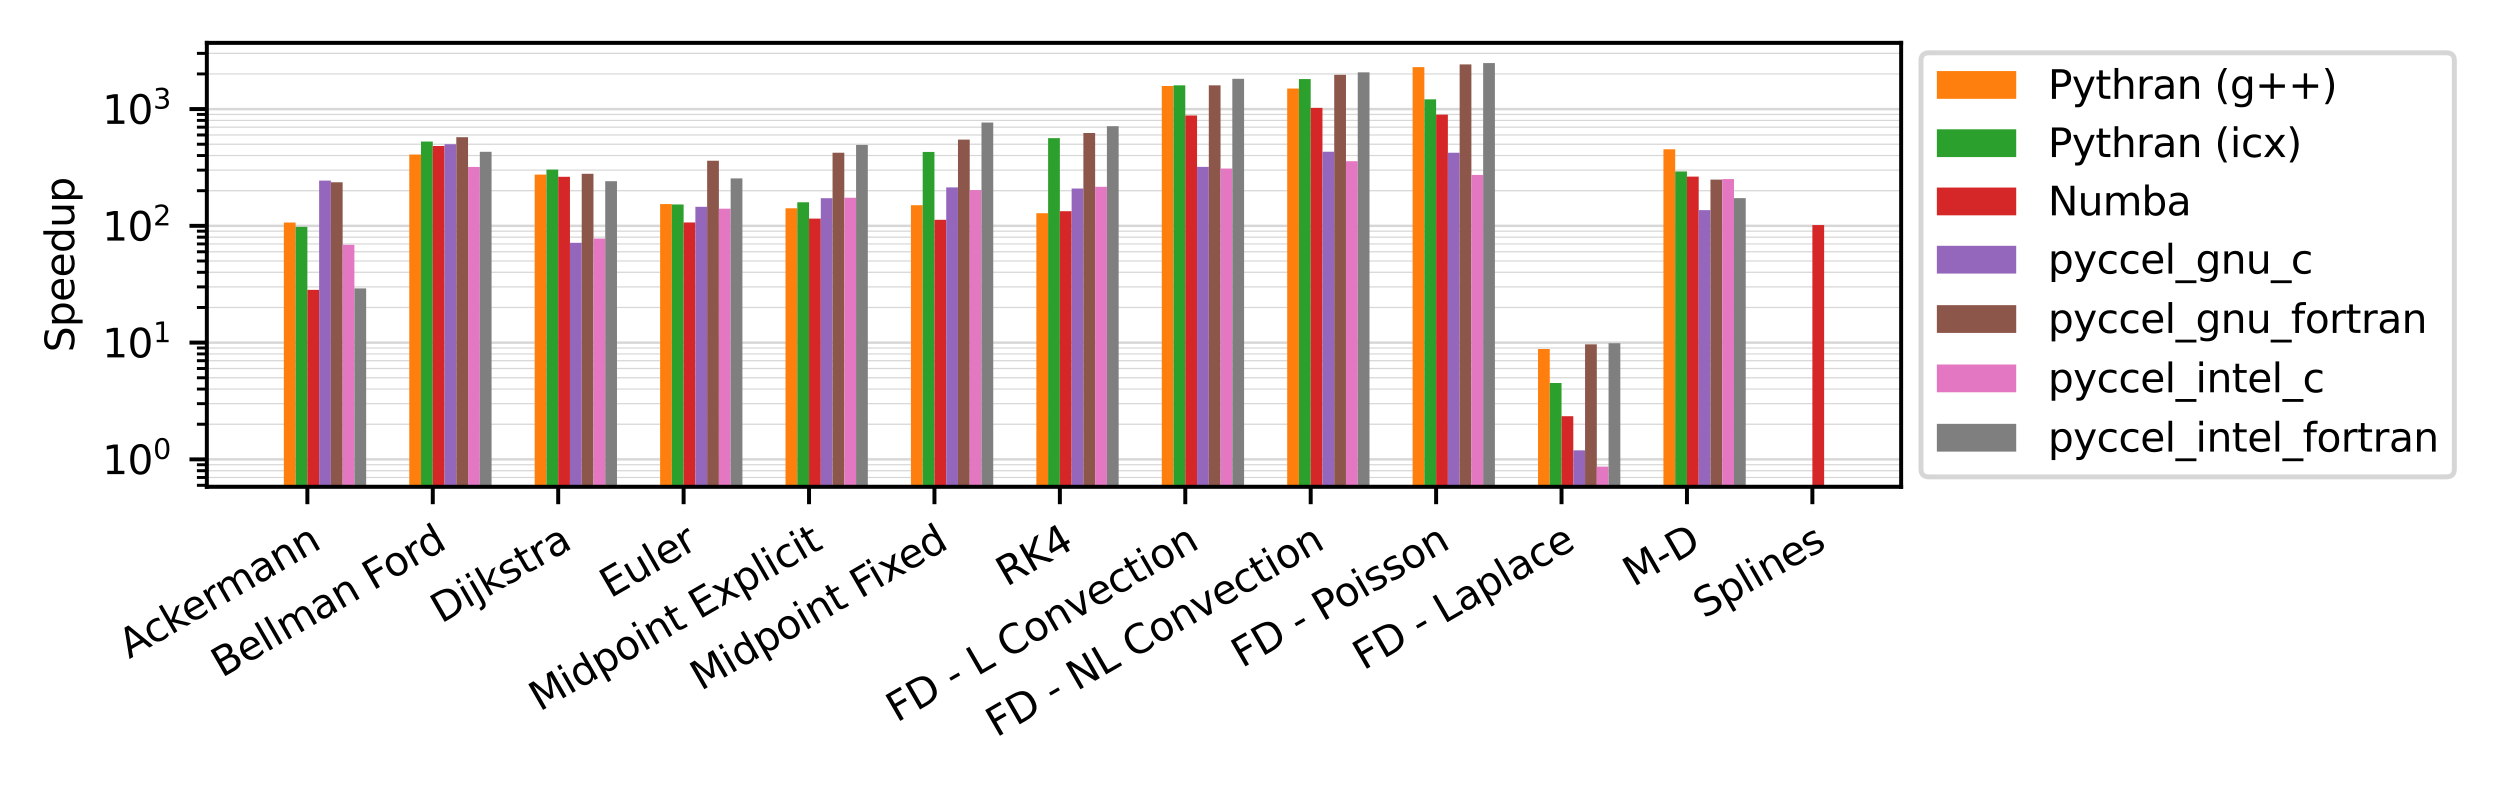 <?xml version="1.0" encoding="utf-8" standalone="no"?>
<!DOCTYPE svg PUBLIC "-//W3C//DTD SVG 1.1//EN"
  "http://www.w3.org/Graphics/SVG/1.1/DTD/svg11.dtd">
<svg xmlns:xlink="http://www.w3.org/1999/xlink" width="504pt" height="158.4pt" viewBox="0 0 504 158.4" xmlns="http://www.w3.org/2000/svg" version="1.1">
 <defs>
  <style type="text/css">*{stroke-linejoin: round; stroke-linecap: butt}</style>
 </defs>
 <g id="figure_1">
  <g id="patch_1">
   <path d="M 0 158.4 
L 504 158.4 
L 504 0 
L 0 0 
z
" style="fill: #ffffff"/>
  </g>
  <g id="axes_1">
   <g id="patch_2">
    <path d="M 41.698 98.14 
L 383.27 98.14 
L 383.27 8.64 
L 41.698 8.64 
z
" style="fill: #ffffff"/>
   </g>
   <g id="matplotlib.axis_1">
    <g id="xtick_1">
     <g id="line2d_1">
      <defs>
       <path id="meb37558070" d="M 0 0 
L 0 3.5 
" style="stroke: #000000; stroke-width: 0.8"/>
      </defs>
      <g>
       <use xlink:href="#meb37558070" x="61.965" y="98.14" style="stroke: #000000; stroke-width: 0.8"/>
      </g>
     </g>
     <g id="text_1">
      <!-- Ackermann -->
      <g transform="translate(26.05 132.894) rotate(-30) scale(0.08 -0.08)">
       <defs>
        <path id="DejaVuSans-41" d="M 2188 4044 
L 1331 1722 
L 3047 1722 
L 2188 4044 
z
M 1831 4666 
L 2547 4666 
L 4325 0 
L 3669 0 
L 3244 1197 
L 1141 1197 
L 716 0 
L 50 0 
L 1831 4666 
z
" transform="scale(0.016)"/>
        <path id="DejaVuSans-63" d="M 3122 3366 
L 3122 2828 
Q 2878 2963 2633 3030 
Q 2388 3097 2138 3097 
Q 1578 3097 1268 2742 
Q 959 2388 959 1747 
Q 959 1106 1268 751 
Q 1578 397 2138 397 
Q 2388 397 2633 464 
Q 2878 531 3122 666 
L 3122 134 
Q 2881 22 2623 -34 
Q 2366 -91 2075 -91 
Q 1284 -91 818 406 
Q 353 903 353 1747 
Q 353 2603 823 3093 
Q 1294 3584 2113 3584 
Q 2378 3584 2631 3529 
Q 2884 3475 3122 3366 
z
" transform="scale(0.016)"/>
        <path id="DejaVuSans-6b" d="M 581 4863 
L 1159 4863 
L 1159 1991 
L 2875 3500 
L 3609 3500 
L 1753 1863 
L 3688 0 
L 2938 0 
L 1159 1709 
L 1159 0 
L 581 0 
L 581 4863 
z
" transform="scale(0.016)"/>
        <path id="DejaVuSans-65" d="M 3597 1894 
L 3597 1613 
L 953 1613 
Q 991 1019 1311 708 
Q 1631 397 2203 397 
Q 2534 397 2845 478 
Q 3156 559 3463 722 
L 3463 178 
Q 3153 47 2828 -22 
Q 2503 -91 2169 -91 
Q 1331 -91 842 396 
Q 353 884 353 1716 
Q 353 2575 817 3079 
Q 1281 3584 2069 3584 
Q 2775 3584 3186 3129 
Q 3597 2675 3597 1894 
z
M 3022 2063 
Q 3016 2534 2758 2815 
Q 2500 3097 2075 3097 
Q 1594 3097 1305 2825 
Q 1016 2553 972 2059 
L 3022 2063 
z
" transform="scale(0.016)"/>
        <path id="DejaVuSans-72" d="M 2631 2963 
Q 2534 3019 2420 3045 
Q 2306 3072 2169 3072 
Q 1681 3072 1420 2755 
Q 1159 2438 1159 1844 
L 1159 0 
L 581 0 
L 581 3500 
L 1159 3500 
L 1159 2956 
Q 1341 3275 1631 3429 
Q 1922 3584 2338 3584 
Q 2397 3584 2469 3576 
Q 2541 3569 2628 3553 
L 2631 2963 
z
" transform="scale(0.016)"/>
        <path id="DejaVuSans-6d" d="M 3328 2828 
Q 3544 3216 3844 3400 
Q 4144 3584 4550 3584 
Q 5097 3584 5394 3201 
Q 5691 2819 5691 2113 
L 5691 0 
L 5113 0 
L 5113 2094 
Q 5113 2597 4934 2840 
Q 4756 3084 4391 3084 
Q 3944 3084 3684 2787 
Q 3425 2491 3425 1978 
L 3425 0 
L 2847 0 
L 2847 2094 
Q 2847 2600 2669 2842 
Q 2491 3084 2119 3084 
Q 1678 3084 1418 2786 
Q 1159 2488 1159 1978 
L 1159 0 
L 581 0 
L 581 3500 
L 1159 3500 
L 1159 2956 
Q 1356 3278 1631 3431 
Q 1906 3584 2284 3584 
Q 2666 3584 2933 3390 
Q 3200 3197 3328 2828 
z
" transform="scale(0.016)"/>
        <path id="DejaVuSans-61" d="M 2194 1759 
Q 1497 1759 1228 1600 
Q 959 1441 959 1056 
Q 959 750 1161 570 
Q 1363 391 1709 391 
Q 2188 391 2477 730 
Q 2766 1069 2766 1631 
L 2766 1759 
L 2194 1759 
z
M 3341 1997 
L 3341 0 
L 2766 0 
L 2766 531 
Q 2569 213 2275 61 
Q 1981 -91 1556 -91 
Q 1019 -91 701 211 
Q 384 513 384 1019 
Q 384 1609 779 1909 
Q 1175 2209 1959 2209 
L 2766 2209 
L 2766 2266 
Q 2766 2663 2505 2880 
Q 2244 3097 1772 3097 
Q 1472 3097 1187 3025 
Q 903 2953 641 2809 
L 641 3341 
Q 956 3463 1253 3523 
Q 1550 3584 1831 3584 
Q 2591 3584 2966 3190 
Q 3341 2797 3341 1997 
z
" transform="scale(0.016)"/>
        <path id="DejaVuSans-6e" d="M 3513 2113 
L 3513 0 
L 2938 0 
L 2938 2094 
Q 2938 2591 2744 2837 
Q 2550 3084 2163 3084 
Q 1697 3084 1428 2787 
Q 1159 2491 1159 1978 
L 1159 0 
L 581 0 
L 581 3500 
L 1159 3500 
L 1159 2956 
Q 1366 3272 1645 3428 
Q 1925 3584 2291 3584 
Q 2894 3584 3203 3211 
Q 3513 2838 3513 2113 
z
" transform="scale(0.016)"/>
       </defs>
       <use xlink:href="#DejaVuSans-41"/>
       <use xlink:href="#DejaVuSans-63" x="66.658"/>
       <use xlink:href="#DejaVuSans-6b" x="121.639"/>
       <use xlink:href="#DejaVuSans-65" x="175.924"/>
       <use xlink:href="#DejaVuSans-72" x="237.447"/>
       <use xlink:href="#DejaVuSans-6d" x="276.811"/>
       <use xlink:href="#DejaVuSans-61" x="374.223"/>
       <use xlink:href="#DejaVuSans-6e" x="435.502"/>
       <use xlink:href="#DejaVuSans-6e" x="498.881"/>
      </g>
     </g>
    </g>
    <g id="xtick_2">
     <g id="line2d_2">
      <g>
       <use xlink:href="#meb37558070" x="87.249" y="98.14" style="stroke: #000000; stroke-width: 0.8"/>
      </g>
     </g>
     <g id="text_2">
      <!-- Bellman Ford -->
      <g transform="translate(44.737 136.703) rotate(-30) scale(0.08 -0.08)">
       <defs>
        <path id="DejaVuSans-42" d="M 1259 2228 
L 1259 519 
L 2272 519 
Q 2781 519 3026 730 
Q 3272 941 3272 1375 
Q 3272 1813 3026 2020 
Q 2781 2228 2272 2228 
L 1259 2228 
z
M 1259 4147 
L 1259 2741 
L 2194 2741 
Q 2656 2741 2882 2914 
Q 3109 3088 3109 3444 
Q 3109 3797 2882 3972 
Q 2656 4147 2194 4147 
L 1259 4147 
z
M 628 4666 
L 2241 4666 
Q 2963 4666 3353 4366 
Q 3744 4066 3744 3513 
Q 3744 3084 3544 2831 
Q 3344 2578 2956 2516 
Q 3422 2416 3680 2098 
Q 3938 1781 3938 1306 
Q 3938 681 3513 340 
Q 3088 0 2303 0 
L 628 0 
L 628 4666 
z
" transform="scale(0.016)"/>
        <path id="DejaVuSans-6c" d="M 603 4863 
L 1178 4863 
L 1178 0 
L 603 0 
L 603 4863 
z
" transform="scale(0.016)"/>
        <path id="DejaVuSans-20" transform="scale(0.016)"/>
        <path id="DejaVuSans-46" d="M 628 4666 
L 3309 4666 
L 3309 4134 
L 1259 4134 
L 1259 2759 
L 3109 2759 
L 3109 2228 
L 1259 2228 
L 1259 0 
L 628 0 
L 628 4666 
z
" transform="scale(0.016)"/>
        <path id="DejaVuSans-6f" d="M 1959 3097 
Q 1497 3097 1228 2736 
Q 959 2375 959 1747 
Q 959 1119 1226 758 
Q 1494 397 1959 397 
Q 2419 397 2687 759 
Q 2956 1122 2956 1747 
Q 2956 2369 2687 2733 
Q 2419 3097 1959 3097 
z
M 1959 3584 
Q 2709 3584 3137 3096 
Q 3566 2609 3566 1747 
Q 3566 888 3137 398 
Q 2709 -91 1959 -91 
Q 1206 -91 779 398 
Q 353 888 353 1747 
Q 353 2609 779 3096 
Q 1206 3584 1959 3584 
z
" transform="scale(0.016)"/>
        <path id="DejaVuSans-64" d="M 2906 2969 
L 2906 4863 
L 3481 4863 
L 3481 0 
L 2906 0 
L 2906 525 
Q 2725 213 2448 61 
Q 2172 -91 1784 -91 
Q 1150 -91 751 415 
Q 353 922 353 1747 
Q 353 2572 751 3078 
Q 1150 3584 1784 3584 
Q 2172 3584 2448 3432 
Q 2725 3281 2906 2969 
z
M 947 1747 
Q 947 1113 1208 752 
Q 1469 391 1925 391 
Q 2381 391 2643 752 
Q 2906 1113 2906 1747 
Q 2906 2381 2643 2742 
Q 2381 3103 1925 3103 
Q 1469 3103 1208 2742 
Q 947 2381 947 1747 
z
" transform="scale(0.016)"/>
       </defs>
       <use xlink:href="#DejaVuSans-42"/>
       <use xlink:href="#DejaVuSans-65" x="68.604"/>
       <use xlink:href="#DejaVuSans-6c" x="130.127"/>
       <use xlink:href="#DejaVuSans-6c" x="157.91"/>
       <use xlink:href="#DejaVuSans-6d" x="185.693"/>
       <use xlink:href="#DejaVuSans-61" x="283.105"/>
       <use xlink:href="#DejaVuSans-6e" x="344.385"/>
       <use xlink:href="#DejaVuSans-20" x="407.764"/>
       <use xlink:href="#DejaVuSans-46" x="439.551"/>
       <use xlink:href="#DejaVuSans-6f" x="493.445"/>
       <use xlink:href="#DejaVuSans-72" x="554.627"/>
       <use xlink:href="#DejaVuSans-64" x="593.99"/>
      </g>
     </g>
    </g>
    <g id="xtick_3">
     <g id="line2d_3">
      <g>
       <use xlink:href="#meb37558070" x="112.533" y="98.14" style="stroke: #000000; stroke-width: 0.8"/>
      </g>
     </g>
     <g id="text_3">
      <!-- Dijkstra -->
      <g transform="translate(88.957 125.77) rotate(-30) scale(0.08 -0.08)">
       <defs>
        <path id="DejaVuSans-44" d="M 1259 4147 
L 1259 519 
L 2022 519 
Q 2988 519 3436 956 
Q 3884 1394 3884 2338 
Q 3884 3275 3436 3711 
Q 2988 4147 2022 4147 
L 1259 4147 
z
M 628 4666 
L 1925 4666 
Q 3281 4666 3915 4102 
Q 4550 3538 4550 2338 
Q 4550 1131 3912 565 
Q 3275 0 1925 0 
L 628 0 
L 628 4666 
z
" transform="scale(0.016)"/>
        <path id="DejaVuSans-69" d="M 603 3500 
L 1178 3500 
L 1178 0 
L 603 0 
L 603 3500 
z
M 603 4863 
L 1178 4863 
L 1178 4134 
L 603 4134 
L 603 4863 
z
" transform="scale(0.016)"/>
        <path id="DejaVuSans-6a" d="M 603 3500 
L 1178 3500 
L 1178 -63 
Q 1178 -731 923 -1031 
Q 669 -1331 103 -1331 
L -116 -1331 
L -116 -844 
L 38 -844 
Q 366 -844 484 -692 
Q 603 -541 603 -63 
L 603 3500 
z
M 603 4863 
L 1178 4863 
L 1178 4134 
L 603 4134 
L 603 4863 
z
" transform="scale(0.016)"/>
        <path id="DejaVuSans-73" d="M 2834 3397 
L 2834 2853 
Q 2591 2978 2328 3040 
Q 2066 3103 1784 3103 
Q 1356 3103 1142 2972 
Q 928 2841 928 2578 
Q 928 2378 1081 2264 
Q 1234 2150 1697 2047 
L 1894 2003 
Q 2506 1872 2764 1633 
Q 3022 1394 3022 966 
Q 3022 478 2636 193 
Q 2250 -91 1575 -91 
Q 1294 -91 989 -36 
Q 684 19 347 128 
L 347 722 
Q 666 556 975 473 
Q 1284 391 1588 391 
Q 1994 391 2212 530 
Q 2431 669 2431 922 
Q 2431 1156 2273 1281 
Q 2116 1406 1581 1522 
L 1381 1569 
Q 847 1681 609 1914 
Q 372 2147 372 2553 
Q 372 3047 722 3315 
Q 1072 3584 1716 3584 
Q 2034 3584 2315 3537 
Q 2597 3491 2834 3397 
z
" transform="scale(0.016)"/>
        <path id="DejaVuSans-74" d="M 1172 4494 
L 1172 3500 
L 2356 3500 
L 2356 3053 
L 1172 3053 
L 1172 1153 
Q 1172 725 1289 603 
Q 1406 481 1766 481 
L 2356 481 
L 2356 0 
L 1766 0 
Q 1100 0 847 248 
Q 594 497 594 1153 
L 594 3053 
L 172 3053 
L 172 3500 
L 594 3500 
L 594 4494 
L 1172 4494 
z
" transform="scale(0.016)"/>
       </defs>
       <use xlink:href="#DejaVuSans-44"/>
       <use xlink:href="#DejaVuSans-69" x="77.002"/>
       <use xlink:href="#DejaVuSans-6a" x="104.785"/>
       <use xlink:href="#DejaVuSans-6b" x="132.568"/>
       <use xlink:href="#DejaVuSans-73" x="190.479"/>
       <use xlink:href="#DejaVuSans-74" x="242.578"/>
       <use xlink:href="#DejaVuSans-72" x="281.787"/>
       <use xlink:href="#DejaVuSans-61" x="322.9"/>
      </g>
     </g>
    </g>
    <g id="xtick_4">
     <g id="line2d_4">
      <g>
       <use xlink:href="#meb37558070" x="137.817" y="98.14" style="stroke: #000000; stroke-width: 0.8"/>
      </g>
     </g>
     <g id="text_4">
      <!-- Euler -->
      <g transform="translate(123.052 120.683) rotate(-30) scale(0.08 -0.08)">
       <defs>
        <path id="DejaVuSans-45" d="M 628 4666 
L 3578 4666 
L 3578 4134 
L 1259 4134 
L 1259 2753 
L 3481 2753 
L 3481 2222 
L 1259 2222 
L 1259 531 
L 3634 531 
L 3634 0 
L 628 0 
L 628 4666 
z
" transform="scale(0.016)"/>
        <path id="DejaVuSans-75" d="M 544 1381 
L 544 3500 
L 1119 3500 
L 1119 1403 
Q 1119 906 1312 657 
Q 1506 409 1894 409 
Q 2359 409 2629 706 
Q 2900 1003 2900 1516 
L 2900 3500 
L 3475 3500 
L 3475 0 
L 2900 0 
L 2900 538 
Q 2691 219 2414 64 
Q 2138 -91 1772 -91 
Q 1169 -91 856 284 
Q 544 659 544 1381 
z
M 1991 3584 
L 1991 3584 
z
" transform="scale(0.016)"/>
       </defs>
       <use xlink:href="#DejaVuSans-45"/>
       <use xlink:href="#DejaVuSans-75" x="63.184"/>
       <use xlink:href="#DejaVuSans-6c" x="126.562"/>
       <use xlink:href="#DejaVuSans-65" x="154.346"/>
       <use xlink:href="#DejaVuSans-72" x="215.869"/>
      </g>
     </g>
    </g>
    <g id="xtick_5">
     <g id="line2d_5">
      <g>
       <use xlink:href="#meb37558070" x="163.101" y="98.14" style="stroke: #000000; stroke-width: 0.8"/>
      </g>
     </g>
     <g id="text_5">
      <!-- Midpoint Explicit -->
      <g transform="translate(108.792 143.514) rotate(-30) scale(0.08 -0.08)">
       <defs>
        <path id="DejaVuSans-4d" d="M 628 4666 
L 1569 4666 
L 2759 1491 
L 3956 4666 
L 4897 4666 
L 4897 0 
L 4281 0 
L 4281 4097 
L 3078 897 
L 2444 897 
L 1241 4097 
L 1241 0 
L 628 0 
L 628 4666 
z
" transform="scale(0.016)"/>
        <path id="DejaVuSans-70" d="M 1159 525 
L 1159 -1331 
L 581 -1331 
L 581 3500 
L 1159 3500 
L 1159 2969 
Q 1341 3281 1617 3432 
Q 1894 3584 2278 3584 
Q 2916 3584 3314 3078 
Q 3713 2572 3713 1747 
Q 3713 922 3314 415 
Q 2916 -91 2278 -91 
Q 1894 -91 1617 61 
Q 1341 213 1159 525 
z
M 3116 1747 
Q 3116 2381 2855 2742 
Q 2594 3103 2138 3103 
Q 1681 3103 1420 2742 
Q 1159 2381 1159 1747 
Q 1159 1113 1420 752 
Q 1681 391 2138 391 
Q 2594 391 2855 752 
Q 3116 1113 3116 1747 
z
" transform="scale(0.016)"/>
        <path id="DejaVuSans-78" d="M 3513 3500 
L 2247 1797 
L 3578 0 
L 2900 0 
L 1881 1375 
L 863 0 
L 184 0 
L 1544 1831 
L 300 3500 
L 978 3500 
L 1906 2253 
L 2834 3500 
L 3513 3500 
z
" transform="scale(0.016)"/>
       </defs>
       <use xlink:href="#DejaVuSans-4d"/>
       <use xlink:href="#DejaVuSans-69" x="86.279"/>
       <use xlink:href="#DejaVuSans-64" x="114.062"/>
       <use xlink:href="#DejaVuSans-70" x="177.539"/>
       <use xlink:href="#DejaVuSans-6f" x="241.016"/>
       <use xlink:href="#DejaVuSans-69" x="302.197"/>
       <use xlink:href="#DejaVuSans-6e" x="329.98"/>
       <use xlink:href="#DejaVuSans-74" x="393.359"/>
       <use xlink:href="#DejaVuSans-20" x="432.568"/>
       <use xlink:href="#DejaVuSans-45" x="464.355"/>
       <use xlink:href="#DejaVuSans-78" x="527.539"/>
       <use xlink:href="#DejaVuSans-70" x="586.719"/>
       <use xlink:href="#DejaVuSans-6c" x="650.195"/>
       <use xlink:href="#DejaVuSans-69" x="677.979"/>
       <use xlink:href="#DejaVuSans-63" x="705.762"/>
       <use xlink:href="#DejaVuSans-69" x="760.742"/>
       <use xlink:href="#DejaVuSans-74" x="788.525"/>
      </g>
     </g>
    </g>
    <g id="xtick_6">
     <g id="line2d_6">
      <g>
       <use xlink:href="#meb37558070" x="188.385" y="98.14" style="stroke: #000000; stroke-width: 0.8"/>
      </g>
     </g>
     <g id="text_6">
      <!-- Midpoint Fixed -->
      <g transform="translate(141.3 139.343) rotate(-30) scale(0.08 -0.08)">
       <use xlink:href="#DejaVuSans-4d"/>
       <use xlink:href="#DejaVuSans-69" x="86.279"/>
       <use xlink:href="#DejaVuSans-64" x="114.062"/>
       <use xlink:href="#DejaVuSans-70" x="177.539"/>
       <use xlink:href="#DejaVuSans-6f" x="241.016"/>
       <use xlink:href="#DejaVuSans-69" x="302.197"/>
       <use xlink:href="#DejaVuSans-6e" x="329.98"/>
       <use xlink:href="#DejaVuSans-74" x="393.359"/>
       <use xlink:href="#DejaVuSans-20" x="432.568"/>
       <use xlink:href="#DejaVuSans-46" x="464.355"/>
       <use xlink:href="#DejaVuSans-69" x="514.625"/>
       <use xlink:href="#DejaVuSans-78" x="542.408"/>
       <use xlink:href="#DejaVuSans-65" x="598.463"/>
       <use xlink:href="#DejaVuSans-64" x="659.986"/>
      </g>
     </g>
    </g>
    <g id="xtick_7">
     <g id="line2d_7">
      <g>
       <use xlink:href="#meb37558070" x="213.669" y="98.14" style="stroke: #000000; stroke-width: 0.8"/>
      </g>
     </g>
     <g id="text_7">
      <!-- RK4 -->
      <g transform="translate(202.943 118.351) rotate(-30) scale(0.08 -0.08)">
       <defs>
        <path id="DejaVuSans-52" d="M 2841 2188 
Q 3044 2119 3236 1894 
Q 3428 1669 3622 1275 
L 4263 0 
L 3584 0 
L 2988 1197 
Q 2756 1666 2539 1819 
Q 2322 1972 1947 1972 
L 1259 1972 
L 1259 0 
L 628 0 
L 628 4666 
L 2053 4666 
Q 2853 4666 3247 4331 
Q 3641 3997 3641 3322 
Q 3641 2881 3436 2590 
Q 3231 2300 2841 2188 
z
M 1259 4147 
L 1259 2491 
L 2053 2491 
Q 2509 2491 2742 2702 
Q 2975 2913 2975 3322 
Q 2975 3731 2742 3939 
Q 2509 4147 2053 4147 
L 1259 4147 
z
" transform="scale(0.016)"/>
        <path id="DejaVuSans-4b" d="M 628 4666 
L 1259 4666 
L 1259 2694 
L 3353 4666 
L 4166 4666 
L 1850 2491 
L 4331 0 
L 3500 0 
L 1259 2247 
L 1259 0 
L 628 0 
L 628 4666 
z
" transform="scale(0.016)"/>
        <path id="DejaVuSans-34" d="M 2419 4116 
L 825 1625 
L 2419 1625 
L 2419 4116 
z
M 2253 4666 
L 3047 4666 
L 3047 1625 
L 3713 1625 
L 3713 1100 
L 3047 1100 
L 3047 0 
L 2419 0 
L 2419 1100 
L 313 1100 
L 313 1709 
L 2253 4666 
z
" transform="scale(0.016)"/>
       </defs>
       <use xlink:href="#DejaVuSans-52"/>
       <use xlink:href="#DejaVuSans-4b" x="69.482"/>
       <use xlink:href="#DejaVuSans-34" x="135.059"/>
      </g>
     </g>
    </g>
    <g id="xtick_8">
     <g id="line2d_8">
      <g>
       <use xlink:href="#meb37558070" x="238.953" y="98.14" style="stroke: #000000; stroke-width: 0.8"/>
      </g>
     </g>
     <g id="text_8">
      <!-- FD - L Convection -->
      <g transform="translate(180.796 145.736) rotate(-30) scale(0.08 -0.08)">
       <defs>
        <path id="DejaVuSans-2d" d="M 313 2009 
L 1997 2009 
L 1997 1497 
L 313 1497 
L 313 2009 
z
" transform="scale(0.016)"/>
        <path id="DejaVuSans-4c" d="M 628 4666 
L 1259 4666 
L 1259 531 
L 3531 531 
L 3531 0 
L 628 0 
L 628 4666 
z
" transform="scale(0.016)"/>
        <path id="DejaVuSans-43" d="M 4122 4306 
L 4122 3641 
Q 3803 3938 3442 4084 
Q 3081 4231 2675 4231 
Q 1875 4231 1450 3742 
Q 1025 3253 1025 2328 
Q 1025 1406 1450 917 
Q 1875 428 2675 428 
Q 3081 428 3442 575 
Q 3803 722 4122 1019 
L 4122 359 
Q 3791 134 3420 21 
Q 3050 -91 2638 -91 
Q 1578 -91 968 557 
Q 359 1206 359 2328 
Q 359 3453 968 4101 
Q 1578 4750 2638 4750 
Q 3056 4750 3426 4639 
Q 3797 4528 4122 4306 
z
" transform="scale(0.016)"/>
        <path id="DejaVuSans-76" d="M 191 3500 
L 800 3500 
L 1894 563 
L 2988 3500 
L 3597 3500 
L 2284 0 
L 1503 0 
L 191 3500 
z
" transform="scale(0.016)"/>
       </defs>
       <use xlink:href="#DejaVuSans-46"/>
       <use xlink:href="#DejaVuSans-44" x="57.52"/>
       <use xlink:href="#DejaVuSans-20" x="134.521"/>
       <use xlink:href="#DejaVuSans-2d" x="166.309"/>
       <use xlink:href="#DejaVuSans-20" x="202.393"/>
       <use xlink:href="#DejaVuSans-4c" x="234.18"/>
       <use xlink:href="#DejaVuSans-20" x="289.893"/>
       <use xlink:href="#DejaVuSans-43" x="321.68"/>
       <use xlink:href="#DejaVuSans-6f" x="391.504"/>
       <use xlink:href="#DejaVuSans-6e" x="452.686"/>
       <use xlink:href="#DejaVuSans-76" x="516.064"/>
       <use xlink:href="#DejaVuSans-65" x="575.244"/>
       <use xlink:href="#DejaVuSans-63" x="636.768"/>
       <use xlink:href="#DejaVuSans-74" x="691.748"/>
       <use xlink:href="#DejaVuSans-69" x="730.957"/>
       <use xlink:href="#DejaVuSans-6f" x="758.74"/>
       <use xlink:href="#DejaVuSans-6e" x="819.922"/>
      </g>
     </g>
    </g>
    <g id="xtick_9">
     <g id="line2d_9">
      <g>
       <use xlink:href="#meb37558070" x="264.237" y="98.14" style="stroke: #000000; stroke-width: 0.8"/>
      </g>
     </g>
     <g id="text_9">
      <!-- FD - NL Convection -->
      <g transform="translate(200.897 148.728) rotate(-30) scale(0.08 -0.08)">
       <defs>
        <path id="DejaVuSans-4e" d="M 628 4666 
L 1478 4666 
L 3547 763 
L 3547 4666 
L 4159 4666 
L 4159 0 
L 3309 0 
L 1241 3903 
L 1241 0 
L 628 0 
L 628 4666 
z
" transform="scale(0.016)"/>
       </defs>
       <use xlink:href="#DejaVuSans-46"/>
       <use xlink:href="#DejaVuSans-44" x="57.52"/>
       <use xlink:href="#DejaVuSans-20" x="134.521"/>
       <use xlink:href="#DejaVuSans-2d" x="166.309"/>
       <use xlink:href="#DejaVuSans-20" x="202.393"/>
       <use xlink:href="#DejaVuSans-4e" x="234.18"/>
       <use xlink:href="#DejaVuSans-4c" x="308.984"/>
       <use xlink:href="#DejaVuSans-20" x="364.697"/>
       <use xlink:href="#DejaVuSans-43" x="396.484"/>
       <use xlink:href="#DejaVuSans-6f" x="466.309"/>
       <use xlink:href="#DejaVuSans-6e" x="527.49"/>
       <use xlink:href="#DejaVuSans-76" x="590.869"/>
       <use xlink:href="#DejaVuSans-65" x="650.049"/>
       <use xlink:href="#DejaVuSans-63" x="711.572"/>
       <use xlink:href="#DejaVuSans-74" x="766.553"/>
       <use xlink:href="#DejaVuSans-69" x="805.762"/>
       <use xlink:href="#DejaVuSans-6f" x="833.545"/>
       <use xlink:href="#DejaVuSans-6e" x="894.727"/>
      </g>
     </g>
    </g>
    <g id="xtick_10">
     <g id="line2d_10">
      <g>
       <use xlink:href="#meb37558070" x="289.521" y="98.14" style="stroke: #000000; stroke-width: 0.8"/>
      </g>
     </g>
     <g id="text_10">
      <!-- FD - Poisson -->
      <g transform="translate(250.399 134.746) rotate(-30) scale(0.08 -0.08)">
       <defs>
        <path id="DejaVuSans-50" d="M 1259 4147 
L 1259 2394 
L 2053 2394 
Q 2494 2394 2734 2622 
Q 2975 2850 2975 3272 
Q 2975 3691 2734 3919 
Q 2494 4147 2053 4147 
L 1259 4147 
z
M 628 4666 
L 2053 4666 
Q 2838 4666 3239 4311 
Q 3641 3956 3641 3272 
Q 3641 2581 3239 2228 
Q 2838 1875 2053 1875 
L 1259 1875 
L 1259 0 
L 628 0 
L 628 4666 
z
" transform="scale(0.016)"/>
       </defs>
       <use xlink:href="#DejaVuSans-46"/>
       <use xlink:href="#DejaVuSans-44" x="57.52"/>
       <use xlink:href="#DejaVuSans-20" x="134.521"/>
       <use xlink:href="#DejaVuSans-2d" x="166.309"/>
       <use xlink:href="#DejaVuSans-20" x="202.393"/>
       <use xlink:href="#DejaVuSans-50" x="234.18"/>
       <use xlink:href="#DejaVuSans-6f" x="290.857"/>
       <use xlink:href="#DejaVuSans-69" x="352.039"/>
       <use xlink:href="#DejaVuSans-73" x="379.822"/>
       <use xlink:href="#DejaVuSans-73" x="431.922"/>
       <use xlink:href="#DejaVuSans-6f" x="484.021"/>
       <use xlink:href="#DejaVuSans-6e" x="545.203"/>
      </g>
     </g>
    </g>
    <g id="xtick_11">
     <g id="line2d_11">
      <g>
       <use xlink:href="#meb37558070" x="314.805" y="98.14" style="stroke: #000000; stroke-width: 0.8"/>
      </g>
     </g>
     <g id="text_11">
      <!-- FD - Laplace -->
      <g transform="translate(274.875 135.213) rotate(-30) scale(0.08 -0.08)">
       <use xlink:href="#DejaVuSans-46"/>
       <use xlink:href="#DejaVuSans-44" x="57.52"/>
       <use xlink:href="#DejaVuSans-20" x="134.521"/>
       <use xlink:href="#DejaVuSans-2d" x="166.309"/>
       <use xlink:href="#DejaVuSans-20" x="202.393"/>
       <use xlink:href="#DejaVuSans-4c" x="234.18"/>
       <use xlink:href="#DejaVuSans-61" x="289.893"/>
       <use xlink:href="#DejaVuSans-70" x="351.172"/>
       <use xlink:href="#DejaVuSans-6c" x="414.648"/>
       <use xlink:href="#DejaVuSans-61" x="442.432"/>
       <use xlink:href="#DejaVuSans-63" x="503.711"/>
       <use xlink:href="#DejaVuSans-65" x="558.691"/>
      </g>
     </g>
    </g>
    <g id="xtick_12">
     <g id="line2d_12">
      <g>
       <use xlink:href="#meb37558070" x="340.09" y="98.14" style="stroke: #000000; stroke-width: 0.8"/>
      </g>
     </g>
     <g id="text_12">
      <!-- M-D -->
      <g transform="translate(329.317 118.378) rotate(-30) scale(0.08 -0.08)">
       <use xlink:href="#DejaVuSans-4d"/>
       <use xlink:href="#DejaVuSans-2d" x="86.279"/>
       <use xlink:href="#DejaVuSans-44" x="122.363"/>
      </g>
     </g>
    </g>
    <g id="xtick_13">
     <g id="line2d_13">
      <g>
       <use xlink:href="#meb37558070" x="365.374" y="98.14" style="stroke: #000000; stroke-width: 0.8"/>
      </g>
     </g>
     <g id="text_13">
      <!-- Splines -->
      <g transform="translate(343.504 124.785) rotate(-30) scale(0.08 -0.08)">
       <defs>
        <path id="DejaVuSans-53" d="M 3425 4513 
L 3425 3897 
Q 3066 4069 2747 4153 
Q 2428 4238 2131 4238 
Q 1616 4238 1336 4038 
Q 1056 3838 1056 3469 
Q 1056 3159 1242 3001 
Q 1428 2844 1947 2747 
L 2328 2669 
Q 3034 2534 3370 2195 
Q 3706 1856 3706 1288 
Q 3706 609 3251 259 
Q 2797 -91 1919 -91 
Q 1588 -91 1214 -16 
Q 841 59 441 206 
L 441 856 
Q 825 641 1194 531 
Q 1563 422 1919 422 
Q 2459 422 2753 634 
Q 3047 847 3047 1241 
Q 3047 1584 2836 1778 
Q 2625 1972 2144 2069 
L 1759 2144 
Q 1053 2284 737 2584 
Q 422 2884 422 3419 
Q 422 4038 858 4394 
Q 1294 4750 2059 4750 
Q 2388 4750 2728 4690 
Q 3069 4631 3425 4513 
z
" transform="scale(0.016)"/>
       </defs>
       <use xlink:href="#DejaVuSans-53"/>
       <use xlink:href="#DejaVuSans-70" x="63.477"/>
       <use xlink:href="#DejaVuSans-6c" x="126.953"/>
       <use xlink:href="#DejaVuSans-69" x="154.736"/>
       <use xlink:href="#DejaVuSans-6e" x="182.52"/>
       <use xlink:href="#DejaVuSans-65" x="245.898"/>
       <use xlink:href="#DejaVuSans-73" x="307.422"/>
      </g>
     </g>
    </g>
   </g>
   <g id="matplotlib.axis_2">
    <g id="ytick_1">
     <g id="line2d_14">
      <path d="M 41.698 92.611 
L 383.27 92.611 
" clip-path="url(#pae6306cdfa)" style="fill: none; stroke: #b0b0b0; stroke-opacity: 0.5; stroke-width: 0.5; stroke-linecap: square"/>
     </g>
     <g id="line2d_15">
      <defs>
       <path id="mb526738128" d="M 0 0 
L -3.5 0 
" style="stroke: #000000; stroke-width: 0.8"/>
      </defs>
      <g>
       <use xlink:href="#mb526738128" x="41.698" y="92.611" style="stroke: #000000; stroke-width: 0.8"/>
      </g>
     </g>
     <g id="text_14">
      <!-- $\mathdefault{10^{0}}$ -->
      <g transform="translate(20.618 95.65) scale(0.08 -0.08)">
       <defs>
        <path id="DejaVuSans-31" d="M 794 531 
L 1825 531 
L 1825 4091 
L 703 3866 
L 703 4441 
L 1819 4666 
L 2450 4666 
L 2450 531 
L 3481 531 
L 3481 0 
L 794 0 
L 794 531 
z
" transform="scale(0.016)"/>
        <path id="DejaVuSans-30" d="M 2034 4250 
Q 1547 4250 1301 3770 
Q 1056 3291 1056 2328 
Q 1056 1369 1301 889 
Q 1547 409 2034 409 
Q 2525 409 2770 889 
Q 3016 1369 3016 2328 
Q 3016 3291 2770 3770 
Q 2525 4250 2034 4250 
z
M 2034 4750 
Q 2819 4750 3233 4129 
Q 3647 3509 3647 2328 
Q 3647 1150 3233 529 
Q 2819 -91 2034 -91 
Q 1250 -91 836 529 
Q 422 1150 422 2328 
Q 422 3509 836 4129 
Q 1250 4750 2034 4750 
z
" transform="scale(0.016)"/>
       </defs>
       <use xlink:href="#DejaVuSans-31" transform="translate(0 0.766)"/>
       <use xlink:href="#DejaVuSans-30" transform="translate(63.623 0.766)"/>
       <use xlink:href="#DejaVuSans-30" transform="translate(128.203 39.047) scale(0.7)"/>
      </g>
     </g>
    </g>
    <g id="ytick_2">
     <g id="line2d_16">
      <path d="M 41.698 69.07 
L 383.27 69.07 
" clip-path="url(#pae6306cdfa)" style="fill: none; stroke: #b0b0b0; stroke-opacity: 0.5; stroke-width: 0.5; stroke-linecap: square"/>
     </g>
     <g id="line2d_17">
      <g>
       <use xlink:href="#mb526738128" x="41.698" y="69.07" style="stroke: #000000; stroke-width: 0.8"/>
      </g>
     </g>
     <g id="text_15">
      <!-- $\mathdefault{10^{1}}$ -->
      <g transform="translate(20.618 72.11) scale(0.08 -0.08)">
       <use xlink:href="#DejaVuSans-31" transform="translate(0 0.684)"/>
       <use xlink:href="#DejaVuSans-30" transform="translate(63.623 0.684)"/>
       <use xlink:href="#DejaVuSans-31" transform="translate(128.203 38.966) scale(0.7)"/>
      </g>
     </g>
    </g>
    <g id="ytick_3">
     <g id="line2d_18">
      <path d="M 41.698 45.53 
L 383.27 45.53 
" clip-path="url(#pae6306cdfa)" style="fill: none; stroke: #b0b0b0; stroke-opacity: 0.5; stroke-width: 0.5; stroke-linecap: square"/>
     </g>
     <g id="line2d_19">
      <g>
       <use xlink:href="#mb526738128" x="41.698" y="45.53" style="stroke: #000000; stroke-width: 0.8"/>
      </g>
     </g>
     <g id="text_16">
      <!-- $\mathdefault{10^{2}}$ -->
      <g transform="translate(20.618 48.569) scale(0.08 -0.08)">
       <defs>
        <path id="DejaVuSans-32" d="M 1228 531 
L 3431 531 
L 3431 0 
L 469 0 
L 469 531 
Q 828 903 1448 1529 
Q 2069 2156 2228 2338 
Q 2531 2678 2651 2914 
Q 2772 3150 2772 3378 
Q 2772 3750 2511 3984 
Q 2250 4219 1831 4219 
Q 1534 4219 1204 4116 
Q 875 4013 500 3803 
L 500 4441 
Q 881 4594 1212 4672 
Q 1544 4750 1819 4750 
Q 2544 4750 2975 4387 
Q 3406 4025 3406 3419 
Q 3406 3131 3298 2873 
Q 3191 2616 2906 2266 
Q 2828 2175 2409 1742 
Q 1991 1309 1228 531 
z
" transform="scale(0.016)"/>
       </defs>
       <use xlink:href="#DejaVuSans-31" transform="translate(0 0.766)"/>
       <use xlink:href="#DejaVuSans-30" transform="translate(63.623 0.766)"/>
       <use xlink:href="#DejaVuSans-32" transform="translate(128.203 39.047) scale(0.7)"/>
      </g>
     </g>
    </g>
    <g id="ytick_4">
     <g id="line2d_20">
      <path d="M 41.698 21.989 
L 383.27 21.989 
" clip-path="url(#pae6306cdfa)" style="fill: none; stroke: #b0b0b0; stroke-opacity: 0.5; stroke-width: 0.5; stroke-linecap: square"/>
     </g>
     <g id="line2d_21">
      <g>
       <use xlink:href="#mb526738128" x="41.698" y="21.989" style="stroke: #000000; stroke-width: 0.8"/>
      </g>
     </g>
     <g id="text_17">
      <!-- $\mathdefault{10^{3}}$ -->
      <g transform="translate(20.618 25.029) scale(0.08 -0.08)">
       <defs>
        <path id="DejaVuSans-33" d="M 2597 2516 
Q 3050 2419 3304 2112 
Q 3559 1806 3559 1356 
Q 3559 666 3084 287 
Q 2609 -91 1734 -91 
Q 1441 -91 1130 -33 
Q 819 25 488 141 
L 488 750 
Q 750 597 1062 519 
Q 1375 441 1716 441 
Q 2309 441 2620 675 
Q 2931 909 2931 1356 
Q 2931 1769 2642 2001 
Q 2353 2234 1838 2234 
L 1294 2234 
L 1294 2753 
L 1863 2753 
Q 2328 2753 2575 2939 
Q 2822 3125 2822 3475 
Q 2822 3834 2567 4026 
Q 2313 4219 1838 4219 
Q 1578 4219 1281 4162 
Q 984 4106 628 3988 
L 628 4550 
Q 988 4650 1302 4700 
Q 1616 4750 1894 4750 
Q 2613 4750 3031 4423 
Q 3450 4097 3450 3541 
Q 3450 3153 3228 2886 
Q 3006 2619 2597 2516 
z
" transform="scale(0.016)"/>
       </defs>
       <use xlink:href="#DejaVuSans-31" transform="translate(0 0.766)"/>
       <use xlink:href="#DejaVuSans-30" transform="translate(63.623 0.766)"/>
       <use xlink:href="#DejaVuSans-33" transform="translate(128.203 39.047) scale(0.7)"/>
      </g>
     </g>
    </g>
    <g id="ytick_5">
     <g id="line2d_22">
      <path d="M 41.698 97.833 
L 383.27 97.833 
" clip-path="url(#pae6306cdfa)" style="fill: none; stroke: #b0b0b0; stroke-opacity: 0.5; stroke-width: 0.25; stroke-linecap: square"/>
     </g>
     <g id="line2d_23">
      <defs>
       <path id="mfa2bc63ea9" d="M 0 0 
L -2 0 
" style="stroke: #000000; stroke-width: 0.6"/>
      </defs>
      <g>
       <use xlink:href="#mfa2bc63ea9" x="41.698" y="97.833" style="stroke: #000000; stroke-width: 0.6"/>
      </g>
     </g>
    </g>
    <g id="ytick_6">
     <g id="line2d_24">
      <path d="M 41.698 96.257 
L 383.27 96.257 
" clip-path="url(#pae6306cdfa)" style="fill: none; stroke: #b0b0b0; stroke-opacity: 0.5; stroke-width: 0.25; stroke-linecap: square"/>
     </g>
     <g id="line2d_25">
      <g>
       <use xlink:href="#mfa2bc63ea9" x="41.698" y="96.257" style="stroke: #000000; stroke-width: 0.6"/>
      </g>
     </g>
    </g>
    <g id="ytick_7">
     <g id="line2d_26">
      <path d="M 41.698 94.892 
L 383.27 94.892 
" clip-path="url(#pae6306cdfa)" style="fill: none; stroke: #b0b0b0; stroke-opacity: 0.5; stroke-width: 0.25; stroke-linecap: square"/>
     </g>
     <g id="line2d_27">
      <g>
       <use xlink:href="#mfa2bc63ea9" x="41.698" y="94.892" style="stroke: #000000; stroke-width: 0.6"/>
      </g>
     </g>
    </g>
    <g id="ytick_8">
     <g id="line2d_28">
      <path d="M 41.698 93.688 
L 383.27 93.688 
" clip-path="url(#pae6306cdfa)" style="fill: none; stroke: #b0b0b0; stroke-opacity: 0.5; stroke-width: 0.25; stroke-linecap: square"/>
     </g>
     <g id="line2d_29">
      <g>
       <use xlink:href="#mfa2bc63ea9" x="41.698" y="93.688" style="stroke: #000000; stroke-width: 0.6"/>
      </g>
     </g>
    </g>
    <g id="ytick_9">
     <g id="line2d_30">
      <path d="M 41.698 85.524 
L 383.27 85.524 
" clip-path="url(#pae6306cdfa)" style="fill: none; stroke: #b0b0b0; stroke-opacity: 0.5; stroke-width: 0.25; stroke-linecap: square"/>
     </g>
     <g id="line2d_31">
      <g>
       <use xlink:href="#mfa2bc63ea9" x="41.698" y="85.524" style="stroke: #000000; stroke-width: 0.6"/>
      </g>
     </g>
    </g>
    <g id="ytick_10">
     <g id="line2d_32">
      <path d="M 41.698 81.379 
L 383.27 81.379 
" clip-path="url(#pae6306cdfa)" style="fill: none; stroke: #b0b0b0; stroke-opacity: 0.5; stroke-width: 0.25; stroke-linecap: square"/>
     </g>
     <g id="line2d_33">
      <g>
       <use xlink:href="#mfa2bc63ea9" x="41.698" y="81.379" style="stroke: #000000; stroke-width: 0.6"/>
      </g>
     </g>
    </g>
    <g id="ytick_11">
     <g id="line2d_34">
      <path d="M 41.698 78.438 
L 383.27 78.438 
" clip-path="url(#pae6306cdfa)" style="fill: none; stroke: #b0b0b0; stroke-opacity: 0.5; stroke-width: 0.25; stroke-linecap: square"/>
     </g>
     <g id="line2d_35">
      <g>
       <use xlink:href="#mfa2bc63ea9" x="41.698" y="78.438" style="stroke: #000000; stroke-width: 0.6"/>
      </g>
     </g>
    </g>
    <g id="ytick_12">
     <g id="line2d_36">
      <path d="M 41.698 76.157 
L 383.27 76.157 
" clip-path="url(#pae6306cdfa)" style="fill: none; stroke: #b0b0b0; stroke-opacity: 0.5; stroke-width: 0.25; stroke-linecap: square"/>
     </g>
     <g id="line2d_37">
      <g>
       <use xlink:href="#mfa2bc63ea9" x="41.698" y="76.157" style="stroke: #000000; stroke-width: 0.6"/>
      </g>
     </g>
    </g>
    <g id="ytick_13">
     <g id="line2d_38">
      <path d="M 41.698 74.293 
L 383.27 74.293 
" clip-path="url(#pae6306cdfa)" style="fill: none; stroke: #b0b0b0; stroke-opacity: 0.5; stroke-width: 0.25; stroke-linecap: square"/>
     </g>
     <g id="line2d_39">
      <g>
       <use xlink:href="#mfa2bc63ea9" x="41.698" y="74.293" style="stroke: #000000; stroke-width: 0.6"/>
      </g>
     </g>
    </g>
    <g id="ytick_14">
     <g id="line2d_40">
      <path d="M 41.698 72.717 
L 383.27 72.717 
" clip-path="url(#pae6306cdfa)" style="fill: none; stroke: #b0b0b0; stroke-opacity: 0.5; stroke-width: 0.25; stroke-linecap: square"/>
     </g>
     <g id="line2d_41">
      <g>
       <use xlink:href="#mfa2bc63ea9" x="41.698" y="72.717" style="stroke: #000000; stroke-width: 0.6"/>
      </g>
     </g>
    </g>
    <g id="ytick_15">
     <g id="line2d_42">
      <path d="M 41.698 71.352 
L 383.27 71.352 
" clip-path="url(#pae6306cdfa)" style="fill: none; stroke: #b0b0b0; stroke-opacity: 0.5; stroke-width: 0.25; stroke-linecap: square"/>
     </g>
     <g id="line2d_43">
      <g>
       <use xlink:href="#mfa2bc63ea9" x="41.698" y="71.352" style="stroke: #000000; stroke-width: 0.6"/>
      </g>
     </g>
    </g>
    <g id="ytick_16">
     <g id="line2d_44">
      <path d="M 41.698 70.147 
L 383.27 70.147 
" clip-path="url(#pae6306cdfa)" style="fill: none; stroke: #b0b0b0; stroke-opacity: 0.5; stroke-width: 0.25; stroke-linecap: square"/>
     </g>
     <g id="line2d_45">
      <g>
       <use xlink:href="#mfa2bc63ea9" x="41.698" y="70.147" style="stroke: #000000; stroke-width: 0.6"/>
      </g>
     </g>
    </g>
    <g id="ytick_17">
     <g id="line2d_46">
      <path d="M 41.698 61.984 
L 383.27 61.984 
" clip-path="url(#pae6306cdfa)" style="fill: none; stroke: #b0b0b0; stroke-opacity: 0.5; stroke-width: 0.25; stroke-linecap: square"/>
     </g>
     <g id="line2d_47">
      <g>
       <use xlink:href="#mfa2bc63ea9" x="41.698" y="61.984" style="stroke: #000000; stroke-width: 0.6"/>
      </g>
     </g>
    </g>
    <g id="ytick_18">
     <g id="line2d_48">
      <path d="M 41.698 57.839 
L 383.27 57.839 
" clip-path="url(#pae6306cdfa)" style="fill: none; stroke: #b0b0b0; stroke-opacity: 0.5; stroke-width: 0.25; stroke-linecap: square"/>
     </g>
     <g id="line2d_49">
      <g>
       <use xlink:href="#mfa2bc63ea9" x="41.698" y="57.839" style="stroke: #000000; stroke-width: 0.6"/>
      </g>
     </g>
    </g>
    <g id="ytick_19">
     <g id="line2d_50">
      <path d="M 41.698 54.898 
L 383.27 54.898 
" clip-path="url(#pae6306cdfa)" style="fill: none; stroke: #b0b0b0; stroke-opacity: 0.5; stroke-width: 0.25; stroke-linecap: square"/>
     </g>
     <g id="line2d_51">
      <g>
       <use xlink:href="#mfa2bc63ea9" x="41.698" y="54.898" style="stroke: #000000; stroke-width: 0.6"/>
      </g>
     </g>
    </g>
    <g id="ytick_20">
     <g id="line2d_52">
      <path d="M 41.698 52.616 
L 383.27 52.616 
" clip-path="url(#pae6306cdfa)" style="fill: none; stroke: #b0b0b0; stroke-opacity: 0.5; stroke-width: 0.25; stroke-linecap: square"/>
     </g>
     <g id="line2d_53">
      <g>
       <use xlink:href="#mfa2bc63ea9" x="41.698" y="52.616" style="stroke: #000000; stroke-width: 0.6"/>
      </g>
     </g>
    </g>
    <g id="ytick_21">
     <g id="line2d_54">
      <path d="M 41.698 50.752 
L 383.27 50.752 
" clip-path="url(#pae6306cdfa)" style="fill: none; stroke: #b0b0b0; stroke-opacity: 0.5; stroke-width: 0.25; stroke-linecap: square"/>
     </g>
     <g id="line2d_55">
      <g>
       <use xlink:href="#mfa2bc63ea9" x="41.698" y="50.752" style="stroke: #000000; stroke-width: 0.6"/>
      </g>
     </g>
    </g>
    <g id="ytick_22">
     <g id="line2d_56">
      <path d="M 41.698 49.176 
L 383.27 49.176 
" clip-path="url(#pae6306cdfa)" style="fill: none; stroke: #b0b0b0; stroke-opacity: 0.5; stroke-width: 0.25; stroke-linecap: square"/>
     </g>
     <g id="line2d_57">
      <g>
       <use xlink:href="#mfa2bc63ea9" x="41.698" y="49.176" style="stroke: #000000; stroke-width: 0.6"/>
      </g>
     </g>
    </g>
    <g id="ytick_23">
     <g id="line2d_58">
      <path d="M 41.698 47.811 
L 383.27 47.811 
" clip-path="url(#pae6306cdfa)" style="fill: none; stroke: #b0b0b0; stroke-opacity: 0.5; stroke-width: 0.25; stroke-linecap: square"/>
     </g>
     <g id="line2d_59">
      <g>
       <use xlink:href="#mfa2bc63ea9" x="41.698" y="47.811" style="stroke: #000000; stroke-width: 0.6"/>
      </g>
     </g>
    </g>
    <g id="ytick_24">
     <g id="line2d_60">
      <path d="M 41.698 46.607 
L 383.27 46.607 
" clip-path="url(#pae6306cdfa)" style="fill: none; stroke: #b0b0b0; stroke-opacity: 0.5; stroke-width: 0.25; stroke-linecap: square"/>
     </g>
     <g id="line2d_61">
      <g>
       <use xlink:href="#mfa2bc63ea9" x="41.698" y="46.607" style="stroke: #000000; stroke-width: 0.6"/>
      </g>
     </g>
    </g>
    <g id="ytick_25">
     <g id="line2d_62">
      <path d="M 41.698 38.443 
L 383.27 38.443 
" clip-path="url(#pae6306cdfa)" style="fill: none; stroke: #b0b0b0; stroke-opacity: 0.5; stroke-width: 0.25; stroke-linecap: square"/>
     </g>
     <g id="line2d_63">
      <g>
       <use xlink:href="#mfa2bc63ea9" x="41.698" y="38.443" style="stroke: #000000; stroke-width: 0.6"/>
      </g>
     </g>
    </g>
    <g id="ytick_26">
     <g id="line2d_64">
      <path d="M 41.698 34.298 
L 383.27 34.298 
" clip-path="url(#pae6306cdfa)" style="fill: none; stroke: #b0b0b0; stroke-opacity: 0.5; stroke-width: 0.25; stroke-linecap: square"/>
     </g>
     <g id="line2d_65">
      <g>
       <use xlink:href="#mfa2bc63ea9" x="41.698" y="34.298" style="stroke: #000000; stroke-width: 0.6"/>
      </g>
     </g>
    </g>
    <g id="ytick_27">
     <g id="line2d_66">
      <path d="M 41.698 31.357 
L 383.27 31.357 
" clip-path="url(#pae6306cdfa)" style="fill: none; stroke: #b0b0b0; stroke-opacity: 0.5; stroke-width: 0.25; stroke-linecap: square"/>
     </g>
     <g id="line2d_67">
      <g>
       <use xlink:href="#mfa2bc63ea9" x="41.698" y="31.357" style="stroke: #000000; stroke-width: 0.6"/>
      </g>
     </g>
    </g>
    <g id="ytick_28">
     <g id="line2d_68">
      <path d="M 41.698 29.076 
L 383.27 29.076 
" clip-path="url(#pae6306cdfa)" style="fill: none; stroke: #b0b0b0; stroke-opacity: 0.5; stroke-width: 0.25; stroke-linecap: square"/>
     </g>
     <g id="line2d_69">
      <g>
       <use xlink:href="#mfa2bc63ea9" x="41.698" y="29.076" style="stroke: #000000; stroke-width: 0.6"/>
      </g>
     </g>
    </g>
    <g id="ytick_29">
     <g id="line2d_70">
      <path d="M 41.698 27.212 
L 383.27 27.212 
" clip-path="url(#pae6306cdfa)" style="fill: none; stroke: #b0b0b0; stroke-opacity: 0.5; stroke-width: 0.25; stroke-linecap: square"/>
     </g>
     <g id="line2d_71">
      <g>
       <use xlink:href="#mfa2bc63ea9" x="41.698" y="27.212" style="stroke: #000000; stroke-width: 0.6"/>
      </g>
     </g>
    </g>
    <g id="ytick_30">
     <g id="line2d_72">
      <path d="M 41.698 25.636 
L 383.27 25.636 
" clip-path="url(#pae6306cdfa)" style="fill: none; stroke: #b0b0b0; stroke-opacity: 0.5; stroke-width: 0.25; stroke-linecap: square"/>
     </g>
     <g id="line2d_73">
      <g>
       <use xlink:href="#mfa2bc63ea9" x="41.698" y="25.636" style="stroke: #000000; stroke-width: 0.6"/>
      </g>
     </g>
    </g>
    <g id="ytick_31">
     <g id="line2d_74">
      <path d="M 41.698 24.271 
L 383.27 24.271 
" clip-path="url(#pae6306cdfa)" style="fill: none; stroke: #b0b0b0; stroke-opacity: 0.5; stroke-width: 0.25; stroke-linecap: square"/>
     </g>
     <g id="line2d_75">
      <g>
       <use xlink:href="#mfa2bc63ea9" x="41.698" y="24.271" style="stroke: #000000; stroke-width: 0.6"/>
      </g>
     </g>
    </g>
    <g id="ytick_32">
     <g id="line2d_76">
      <path d="M 41.698 23.066 
L 383.27 23.066 
" clip-path="url(#pae6306cdfa)" style="fill: none; stroke: #b0b0b0; stroke-opacity: 0.5; stroke-width: 0.25; stroke-linecap: square"/>
     </g>
     <g id="line2d_77">
      <g>
       <use xlink:href="#mfa2bc63ea9" x="41.698" y="23.066" style="stroke: #000000; stroke-width: 0.6"/>
      </g>
     </g>
    </g>
    <g id="ytick_33">
     <g id="line2d_78">
      <path d="M 41.698 14.903 
L 383.27 14.903 
" clip-path="url(#pae6306cdfa)" style="fill: none; stroke: #b0b0b0; stroke-opacity: 0.5; stroke-width: 0.25; stroke-linecap: square"/>
     </g>
     <g id="line2d_79">
      <g>
       <use xlink:href="#mfa2bc63ea9" x="41.698" y="14.903" style="stroke: #000000; stroke-width: 0.6"/>
      </g>
     </g>
    </g>
    <g id="ytick_34">
     <g id="line2d_80">
      <path d="M 41.698 10.758 
L 383.27 10.758 
" clip-path="url(#pae6306cdfa)" style="fill: none; stroke: #b0b0b0; stroke-opacity: 0.5; stroke-width: 0.25; stroke-linecap: square"/>
     </g>
     <g id="line2d_81">
      <g>
       <use xlink:href="#mfa2bc63ea9" x="41.698" y="10.758" style="stroke: #000000; stroke-width: 0.6"/>
      </g>
     </g>
    </g>
    <g id="text_18">
     <!-- Speedup -->
     <g transform="translate(14.954 71.005) rotate(-90) scale(0.08 -0.08)">
      <use xlink:href="#DejaVuSans-53"/>
      <use xlink:href="#DejaVuSans-70" x="63.477"/>
      <use xlink:href="#DejaVuSans-65" x="126.953"/>
      <use xlink:href="#DejaVuSans-65" x="188.477"/>
      <use xlink:href="#DejaVuSans-64" x="250"/>
      <use xlink:href="#DejaVuSans-75" x="313.477"/>
      <use xlink:href="#DejaVuSans-70" x="376.855"/>
     </g>
    </g>
   </g>
   <g id="patch_3">
    <path d="M 57.224 23633.098 
L 59.594 23633.098 
L 59.594 44.861 
L 57.224 44.861 
z
" clip-path="url(#pae6306cdfa)" style="fill: #ff7f0e"/>
   </g>
   <g id="patch_4">
    <path d="M 82.508 23633.098 
L 84.878 23633.098 
L 84.878 31.157 
L 82.508 31.157 
z
" clip-path="url(#pae6306cdfa)" style="fill: #ff7f0e"/>
   </g>
   <g id="patch_5">
    <path d="M 107.792 23633.098 
L 110.163 23633.098 
L 110.163 35.203 
L 107.792 35.203 
z
" clip-path="url(#pae6306cdfa)" style="fill: #ff7f0e"/>
   </g>
   <g id="patch_6">
    <path d="M 133.076 23633.098 
L 135.447 23633.098 
L 135.447 41.146 
L 133.076 41.146 
z
" clip-path="url(#pae6306cdfa)" style="fill: #ff7f0e"/>
   </g>
   <g id="patch_7">
    <path d="M 158.36 23633.098 
L 160.731 23633.098 
L 160.731 41.987 
L 158.36 41.987 
z
" clip-path="url(#pae6306cdfa)" style="fill: #ff7f0e"/>
   </g>
   <g id="patch_8">
    <path d="M 183.644 23633.098 
L 186.015 23633.098 
L 186.015 41.372 
L 183.644 41.372 
z
" clip-path="url(#pae6306cdfa)" style="fill: #ff7f0e"/>
   </g>
   <g id="patch_9">
    <path d="M 208.928 23633.098 
L 211.299 23633.098 
L 211.299 42.975 
L 208.928 42.975 
z
" clip-path="url(#pae6306cdfa)" style="fill: #ff7f0e"/>
   </g>
   <g id="patch_10">
    <path d="M 234.213 23633.098 
L 236.583 23633.098 
L 236.583 17.338 
L 234.213 17.338 
z
" clip-path="url(#pae6306cdfa)" style="fill: #ff7f0e"/>
   </g>
   <g id="patch_11">
    <path d="M 259.497 23633.098 
L 261.867 23633.098 
L 261.867 17.844 
L 259.497 17.844 
z
" clip-path="url(#pae6306cdfa)" style="fill: #ff7f0e"/>
   </g>
   <g id="patch_12">
    <path d="M 284.781 23633.098 
L 287.151 23633.098 
L 287.151 13.536 
L 284.781 13.536 
z
" clip-path="url(#pae6306cdfa)" style="fill: #ff7f0e"/>
   </g>
   <g id="patch_13">
    <path d="M 310.065 23633.098 
L 312.435 23633.098 
L 312.435 70.363 
L 310.065 70.363 
z
" clip-path="url(#pae6306cdfa)" style="fill: #ff7f0e"/>
   </g>
   <g id="patch_14">
    <path d="M 335.349 23633.098 
L 337.719 23633.098 
L 337.719 30.086 
L 335.349 30.086 
z
" clip-path="url(#pae6306cdfa)" style="fill: #ff7f0e"/>
   </g>
   <g id="patch_15">
    <path clip-path="url(#pae6306cdfa)" style="fill: #ff7f0e"/>
   </g>
   <g id="patch_16">
    <path d="M 59.594 23633.098 
L 61.965 23633.098 
L 61.965 45.732 
L 59.594 45.732 
z
" clip-path="url(#pae6306cdfa)" style="fill: #2ca02c"/>
   </g>
   <g id="patch_17">
    <path d="M 84.878 23633.098 
L 87.249 23633.098 
L 87.249 28.54 
L 84.878 28.54 
z
" clip-path="url(#pae6306cdfa)" style="fill: #2ca02c"/>
   </g>
   <g id="patch_18">
    <path d="M 110.163 23633.098 
L 112.533 23633.098 
L 112.533 34.195 
L 110.163 34.195 
z
" clip-path="url(#pae6306cdfa)" style="fill: #2ca02c"/>
   </g>
   <g id="patch_19">
    <path d="M 135.447 23633.098 
L 137.817 23633.098 
L 137.817 41.226 
L 135.447 41.226 
z
" clip-path="url(#pae6306cdfa)" style="fill: #2ca02c"/>
   </g>
   <g id="patch_20">
    <path d="M 160.731 23633.098 
L 163.101 23633.098 
L 163.101 40.778 
L 160.731 40.778 
z
" clip-path="url(#pae6306cdfa)" style="fill: #2ca02c"/>
   </g>
   <g id="patch_21">
    <path d="M 186.015 23633.098 
L 188.385 23633.098 
L 188.385 30.633 
L 186.015 30.633 
z
" clip-path="url(#pae6306cdfa)" style="fill: #2ca02c"/>
   </g>
   <g id="patch_22">
    <path d="M 211.299 23633.098 
L 213.669 23633.098 
L 213.669 27.849 
L 211.299 27.849 
z
" clip-path="url(#pae6306cdfa)" style="fill: #2ca02c"/>
   </g>
   <g id="patch_23">
    <path d="M 236.583 23633.098 
L 238.953 23633.098 
L 238.953 17.201 
L 236.583 17.201 
z
" clip-path="url(#pae6306cdfa)" style="fill: #2ca02c"/>
   </g>
   <g id="patch_24">
    <path d="M 261.867 23633.098 
L 264.237 23633.098 
L 264.237 15.938 
L 261.867 15.938 
z
" clip-path="url(#pae6306cdfa)" style="fill: #2ca02c"/>
   </g>
   <g id="patch_25">
    <path d="M 287.151 23633.098 
L 289.521 23633.098 
L 289.521 20.027 
L 287.151 20.027 
z
" clip-path="url(#pae6306cdfa)" style="fill: #2ca02c"/>
   </g>
   <g id="patch_26">
    <path d="M 312.435 23633.098 
L 314.805 23633.098 
L 314.805 77.216 
L 312.435 77.216 
z
" clip-path="url(#pae6306cdfa)" style="fill: #2ca02c"/>
   </g>
   <g id="patch_27">
    <path d="M 337.719 23633.098 
L 340.09 23633.098 
L 340.09 34.567 
L 337.719 34.567 
z
" clip-path="url(#pae6306cdfa)" style="fill: #2ca02c"/>
   </g>
   <g id="patch_28">
    <path clip-path="url(#pae6306cdfa)" style="fill: #2ca02c"/>
   </g>
   <g id="patch_29">
    <path d="M 61.965 23633.098 
L 64.335 23633.098 
L 64.335 58.434 
L 61.965 58.434 
z
" clip-path="url(#pae6306cdfa)" style="fill: #d62728"/>
   </g>
   <g id="patch_30">
    <path d="M 87.249 23633.098 
L 89.619 23633.098 
L 89.619 29.427 
L 87.249 29.427 
z
" clip-path="url(#pae6306cdfa)" style="fill: #d62728"/>
   </g>
   <g id="patch_31">
    <path d="M 112.533 23633.098 
L 114.903 23633.098 
L 114.903 35.645 
L 112.533 35.645 
z
" clip-path="url(#pae6306cdfa)" style="fill: #d62728"/>
   </g>
   <g id="patch_32">
    <path d="M 137.817 23633.098 
L 140.187 23633.098 
L 140.187 44.853 
L 137.817 44.853 
z
" clip-path="url(#pae6306cdfa)" style="fill: #d62728"/>
   </g>
   <g id="patch_33">
    <path d="M 163.101 23633.098 
L 165.471 23633.098 
L 165.471 44.075 
L 163.101 44.075 
z
" clip-path="url(#pae6306cdfa)" style="fill: #d62728"/>
   </g>
   <g id="patch_34">
    <path d="M 188.385 23633.098 
L 190.756 23633.098 
L 190.756 44.313 
L 188.385 44.313 
z
" clip-path="url(#pae6306cdfa)" style="fill: #d62728"/>
   </g>
   <g id="patch_35">
    <path d="M 213.669 23633.098 
L 216.04 23633.098 
L 216.04 42.572 
L 213.669 42.572 
z
" clip-path="url(#pae6306cdfa)" style="fill: #d62728"/>
   </g>
   <g id="patch_36">
    <path d="M 238.953 23633.098 
L 241.324 23633.098 
L 241.324 23.279 
L 238.953 23.279 
z
" clip-path="url(#pae6306cdfa)" style="fill: #d62728"/>
   </g>
   <g id="patch_37">
    <path d="M 264.237 23633.098 
L 266.608 23633.098 
L 266.608 21.74 
L 264.237 21.74 
z
" clip-path="url(#pae6306cdfa)" style="fill: #d62728"/>
   </g>
   <g id="patch_38">
    <path d="M 289.521 23633.098 
L 291.892 23633.098 
L 291.892 23.111 
L 289.521 23.111 
z
" clip-path="url(#pae6306cdfa)" style="fill: #d62728"/>
   </g>
   <g id="patch_39">
    <path d="M 314.805 23633.098 
L 317.176 23633.098 
L 317.176 83.902 
L 314.805 83.902 
z
" clip-path="url(#pae6306cdfa)" style="fill: #d62728"/>
   </g>
   <g id="patch_40">
    <path d="M 340.09 23633.098 
L 342.46 23633.098 
L 342.46 35.599 
L 340.09 35.599 
z
" clip-path="url(#pae6306cdfa)" style="fill: #d62728"/>
   </g>
   <g id="patch_41">
    <path d="M 365.374 23633.098 
L 367.744 23633.098 
L 367.744 45.378 
L 365.374 45.378 
z
" clip-path="url(#pae6306cdfa)" style="fill: #d62728"/>
   </g>
   <g id="patch_42">
    <path d="M 64.335 23633.098 
L 66.706 23633.098 
L 66.706 36.415 
L 64.335 36.415 
z
" clip-path="url(#pae6306cdfa)" style="fill: #9467bd"/>
   </g>
   <g id="patch_43">
    <path d="M 89.619 23633.098 
L 91.99 23633.098 
L 91.99 29.076 
L 89.619 29.076 
z
" clip-path="url(#pae6306cdfa)" style="fill: #9467bd"/>
   </g>
   <g id="patch_44">
    <path d="M 114.903 23633.098 
L 117.274 23633.098 
L 117.274 48.943 
L 114.903 48.943 
z
" clip-path="url(#pae6306cdfa)" style="fill: #9467bd"/>
   </g>
   <g id="patch_45">
    <path d="M 140.187 23633.098 
L 142.558 23633.098 
L 142.558 41.694 
L 140.187 41.694 
z
" clip-path="url(#pae6306cdfa)" style="fill: #9467bd"/>
   </g>
   <g id="patch_46">
    <path d="M 165.471 23633.098 
L 167.842 23633.098 
L 167.842 39.952 
L 165.471 39.952 
z
" clip-path="url(#pae6306cdfa)" style="fill: #9467bd"/>
   </g>
   <g id="patch_47">
    <path d="M 190.756 23633.098 
L 193.126 23633.098 
L 193.126 37.785 
L 190.756 37.785 
z
" clip-path="url(#pae6306cdfa)" style="fill: #9467bd"/>
   </g>
   <g id="patch_48">
    <path d="M 216.04 23633.098 
L 218.41 23633.098 
L 218.41 38.013 
L 216.04 38.013 
z
" clip-path="url(#pae6306cdfa)" style="fill: #9467bd"/>
   </g>
   <g id="patch_49">
    <path d="M 241.324 23633.098 
L 243.694 23633.098 
L 243.694 33.642 
L 241.324 33.642 
z
" clip-path="url(#pae6306cdfa)" style="fill: #9467bd"/>
   </g>
   <g id="patch_50">
    <path d="M 266.608 23633.098 
L 268.978 23633.098 
L 268.978 30.591 
L 266.608 30.591 
z
" clip-path="url(#pae6306cdfa)" style="fill: #9467bd"/>
   </g>
   <g id="patch_51">
    <path d="M 291.892 23633.098 
L 294.262 23633.098 
L 294.262 30.788 
L 291.892 30.788 
z
" clip-path="url(#pae6306cdfa)" style="fill: #9467bd"/>
   </g>
   <g id="patch_52">
    <path d="M 317.176 23633.098 
L 319.546 23633.098 
L 319.546 90.782 
L 317.176 90.782 
z
" clip-path="url(#pae6306cdfa)" style="fill: #9467bd"/>
   </g>
   <g id="patch_53">
    <path d="M 342.46 23633.098 
L 344.83 23633.098 
L 344.83 42.365 
L 342.46 42.365 
z
" clip-path="url(#pae6306cdfa)" style="fill: #9467bd"/>
   </g>
   <g id="patch_54">
    <path clip-path="url(#pae6306cdfa)" style="fill: #9467bd"/>
   </g>
   <g id="patch_55">
    <path d="M 66.706 23633.098 
L 69.076 23633.098 
L 69.076 36.742 
L 66.706 36.742 
z
" clip-path="url(#pae6306cdfa)" style="fill: #8c564b"/>
   </g>
   <g id="patch_56">
    <path d="M 91.99 23633.098 
L 94.36 23633.098 
L 94.36 27.663 
L 91.99 27.663 
z
" clip-path="url(#pae6306cdfa)" style="fill: #8c564b"/>
   </g>
   <g id="patch_57">
    <path d="M 117.274 23633.098 
L 119.644 23633.098 
L 119.644 35.032 
L 117.274 35.032 
z
" clip-path="url(#pae6306cdfa)" style="fill: #8c564b"/>
   </g>
   <g id="patch_58">
    <path d="M 142.558 23633.098 
L 144.928 23633.098 
L 144.928 32.403 
L 142.558 32.403 
z
" clip-path="url(#pae6306cdfa)" style="fill: #8c564b"/>
   </g>
   <g id="patch_59">
    <path d="M 167.842 23633.098 
L 170.212 23633.098 
L 170.212 30.791 
L 167.842 30.791 
z
" clip-path="url(#pae6306cdfa)" style="fill: #8c564b"/>
   </g>
   <g id="patch_60">
    <path d="M 193.126 23633.098 
L 195.496 23633.098 
L 195.496 28.142 
L 193.126 28.142 
z
" clip-path="url(#pae6306cdfa)" style="fill: #8c564b"/>
   </g>
   <g id="patch_61">
    <path d="M 218.41 23633.098 
L 220.78 23633.098 
L 220.78 26.814 
L 218.41 26.814 
z
" clip-path="url(#pae6306cdfa)" style="fill: #8c564b"/>
   </g>
   <g id="patch_62">
    <path d="M 243.694 23633.098 
L 246.064 23633.098 
L 246.064 17.201 
L 243.694 17.201 
z
" clip-path="url(#pae6306cdfa)" style="fill: #8c564b"/>
   </g>
   <g id="patch_63">
    <path d="M 268.978 23633.098 
L 271.348 23633.098 
L 271.348 15.077 
L 268.978 15.077 
z
" clip-path="url(#pae6306cdfa)" style="fill: #8c564b"/>
   </g>
   <g id="patch_64">
    <path d="M 294.262 23633.098 
L 296.633 23633.098 
L 296.633 12.979 
L 294.262 12.979 
z
" clip-path="url(#pae6306cdfa)" style="fill: #8c564b"/>
   </g>
   <g id="patch_65">
    <path d="M 319.546 23633.098 
L 321.917 23633.098 
L 321.917 69.413 
L 319.546 69.413 
z
" clip-path="url(#pae6306cdfa)" style="fill: #8c564b"/>
   </g>
   <g id="patch_66">
    <path d="M 344.83 23633.098 
L 347.201 23633.098 
L 347.201 36.212 
L 344.83 36.212 
z
" clip-path="url(#pae6306cdfa)" style="fill: #8c564b"/>
   </g>
   <g id="patch_67">
    <path clip-path="url(#pae6306cdfa)" style="fill: #8c564b"/>
   </g>
   <g id="patch_68">
    <path d="M 69.076 23633.098 
L 71.446 23633.098 
L 71.446 49.352 
L 69.076 49.352 
z
" clip-path="url(#pae6306cdfa)" style="fill: #e377c2"/>
   </g>
   <g id="patch_69">
    <path d="M 94.36 23633.098 
L 96.73 23633.098 
L 96.73 33.652 
L 94.36 33.652 
z
" clip-path="url(#pae6306cdfa)" style="fill: #e377c2"/>
   </g>
   <g id="patch_70">
    <path d="M 119.644 23633.098 
L 122.014 23633.098 
L 122.014 48.083 
L 119.644 48.083 
z
" clip-path="url(#pae6306cdfa)" style="fill: #e377c2"/>
   </g>
   <g id="patch_71">
    <path d="M 144.928 23633.098 
L 147.299 23633.098 
L 147.299 42.069 
L 144.928 42.069 
z
" clip-path="url(#pae6306cdfa)" style="fill: #e377c2"/>
   </g>
   <g id="patch_72">
    <path d="M 170.212 23633.098 
L 172.583 23633.098 
L 172.583 39.863 
L 170.212 39.863 
z
" clip-path="url(#pae6306cdfa)" style="fill: #e377c2"/>
   </g>
   <g id="patch_73">
    <path d="M 195.496 23633.098 
L 197.867 23633.098 
L 197.867 38.315 
L 195.496 38.315 
z
" clip-path="url(#pae6306cdfa)" style="fill: #e377c2"/>
   </g>
   <g id="patch_74">
    <path d="M 220.78 23633.098 
L 223.151 23633.098 
L 223.151 37.664 
L 220.78 37.664 
z
" clip-path="url(#pae6306cdfa)" style="fill: #e377c2"/>
   </g>
   <g id="patch_75">
    <path d="M 246.064 23633.098 
L 248.435 23633.098 
L 248.435 33.98 
L 246.064 33.98 
z
" clip-path="url(#pae6306cdfa)" style="fill: #e377c2"/>
   </g>
   <g id="patch_76">
    <path d="M 271.348 23633.098 
L 273.719 23633.098 
L 273.719 32.493 
L 271.348 32.493 
z
" clip-path="url(#pae6306cdfa)" style="fill: #e377c2"/>
   </g>
   <g id="patch_77">
    <path d="M 296.633 23633.098 
L 299.003 23633.098 
L 299.003 35.262 
L 296.633 35.262 
z
" clip-path="url(#pae6306cdfa)" style="fill: #e377c2"/>
   </g>
   <g id="patch_78">
    <path d="M 321.917 23633.098 
L 324.287 23633.098 
L 324.287 94.071 
L 321.917 94.071 
z
" clip-path="url(#pae6306cdfa)" style="fill: #e377c2"/>
   </g>
   <g id="patch_79">
    <path d="M 347.201 23633.098 
L 349.571 23633.098 
L 349.571 36.096 
L 347.201 36.096 
z
" clip-path="url(#pae6306cdfa)" style="fill: #e377c2"/>
   </g>
   <g id="patch_80">
    <path clip-path="url(#pae6306cdfa)" style="fill: #e377c2"/>
   </g>
   <g id="patch_81">
    <path d="M 71.446 23633.098 
L 73.817 23633.098 
L 73.817 58.141 
L 71.446 58.141 
z
" clip-path="url(#pae6306cdfa)" style="fill: #7f7f7f"/>
   </g>
   <g id="patch_82">
    <path d="M 96.73 23633.098 
L 99.101 23633.098 
L 99.101 30.604 
L 96.73 30.604 
z
" clip-path="url(#pae6306cdfa)" style="fill: #7f7f7f"/>
   </g>
   <g id="patch_83">
    <path d="M 122.014 23633.098 
L 124.385 23633.098 
L 124.385 36.526 
L 122.014 36.526 
z
" clip-path="url(#pae6306cdfa)" style="fill: #7f7f7f"/>
   </g>
   <g id="patch_84">
    <path d="M 147.299 23633.098 
L 149.669 23633.098 
L 149.669 35.964 
L 147.299 35.964 
z
" clip-path="url(#pae6306cdfa)" style="fill: #7f7f7f"/>
   </g>
   <g id="patch_85">
    <path d="M 172.583 23633.098 
L 174.953 23633.098 
L 174.953 29.216 
L 172.583 29.216 
z
" clip-path="url(#pae6306cdfa)" style="fill: #7f7f7f"/>
   </g>
   <g id="patch_86">
    <path d="M 197.867 23633.098 
L 200.237 23633.098 
L 200.237 24.705 
L 197.867 24.705 
z
" clip-path="url(#pae6306cdfa)" style="fill: #7f7f7f"/>
   </g>
   <g id="patch_87">
    <path d="M 223.151 23633.098 
L 225.521 23633.098 
L 225.521 25.444 
L 223.151 25.444 
z
" clip-path="url(#pae6306cdfa)" style="fill: #7f7f7f"/>
   </g>
   <g id="patch_88">
    <path d="M 248.435 23633.098 
L 250.805 23633.098 
L 250.805 15.885 
L 248.435 15.885 
z
" clip-path="url(#pae6306cdfa)" style="fill: #7f7f7f"/>
   </g>
   <g id="patch_89">
    <path d="M 273.719 23633.098 
L 276.089 23633.098 
L 276.089 14.582 
L 273.719 14.582 
z
" clip-path="url(#pae6306cdfa)" style="fill: #7f7f7f"/>
   </g>
   <g id="patch_90">
    <path d="M 299.003 23633.098 
L 301.373 23633.098 
L 301.373 12.708 
L 299.003 12.708 
z
" clip-path="url(#pae6306cdfa)" style="fill: #7f7f7f"/>
   </g>
   <g id="patch_91">
    <path d="M 324.287 23633.098 
L 326.657 23633.098 
L 326.657 69.192 
L 324.287 69.192 
z
" clip-path="url(#pae6306cdfa)" style="fill: #7f7f7f"/>
   </g>
   <g id="patch_92">
    <path d="M 349.571 23633.098 
L 351.941 23633.098 
L 351.941 39.947 
L 349.571 39.947 
z
" clip-path="url(#pae6306cdfa)" style="fill: #7f7f7f"/>
   </g>
   <g id="patch_93">
    <path clip-path="url(#pae6306cdfa)" style="fill: #7f7f7f"/>
   </g>
   <g id="patch_94">
    <path d="M 41.698 98.14 
L 41.698 8.64 
" style="fill: none; stroke: #000000; stroke-width: 0.8; stroke-linejoin: miter; stroke-linecap: square"/>
   </g>
   <g id="patch_95">
    <path d="M 383.27 98.14 
L 383.27 8.64 
" style="fill: none; stroke: #000000; stroke-width: 0.8; stroke-linejoin: miter; stroke-linecap: square"/>
   </g>
   <g id="patch_96">
    <path d="M 41.698 98.14 
L 383.27 98.14 
" style="fill: none; stroke: #000000; stroke-width: 0.8; stroke-linejoin: miter; stroke-linecap: square"/>
   </g>
   <g id="patch_97">
    <path d="M 41.698 8.64 
L 383.27 8.64 
" style="fill: none; stroke: #000000; stroke-width: 0.8; stroke-linejoin: miter; stroke-linecap: square"/>
   </g>
   <g id="legend_1">
    <g id="patch_98">
     <path d="M 388.87 96.134 
L 493.197 96.134 
Q 494.798 96.134 494.798 94.534 
L 494.798 12.246 
Q 494.798 10.646 493.197 10.646 
L 388.87 10.646 
Q 387.27 10.646 387.27 12.246 
L 387.27 94.534 
Q 387.27 96.134 388.87 96.134 
z
" style="fill: #ffffff; opacity: 0.8; stroke: #cccccc; stroke-linejoin: miter"/>
    </g>
    <g id="patch_99">
     <path d="M 390.47 19.925 
L 406.47 19.925 
L 406.47 14.325 
L 390.47 14.325 
z
" style="fill: #ff7f0e"/>
    </g>
    <g id="text_19">
     <!-- Pythran (g++) -->
     <g transform="translate(412.87 19.925) scale(0.08 -0.08)">
      <defs>
       <path id="DejaVuSans-79" d="M 2059 -325 
Q 1816 -950 1584 -1140 
Q 1353 -1331 966 -1331 
L 506 -1331 
L 506 -850 
L 844 -850 
Q 1081 -850 1212 -737 
Q 1344 -625 1503 -206 
L 1606 56 
L 191 3500 
L 800 3500 
L 1894 763 
L 2988 3500 
L 3597 3500 
L 2059 -325 
z
" transform="scale(0.016)"/>
       <path id="DejaVuSans-68" d="M 3513 2113 
L 3513 0 
L 2938 0 
L 2938 2094 
Q 2938 2591 2744 2837 
Q 2550 3084 2163 3084 
Q 1697 3084 1428 2787 
Q 1159 2491 1159 1978 
L 1159 0 
L 581 0 
L 581 4863 
L 1159 4863 
L 1159 2956 
Q 1366 3272 1645 3428 
Q 1925 3584 2291 3584 
Q 2894 3584 3203 3211 
Q 3513 2838 3513 2113 
z
" transform="scale(0.016)"/>
       <path id="DejaVuSans-28" d="M 1984 4856 
Q 1566 4138 1362 3434 
Q 1159 2731 1159 2009 
Q 1159 1288 1364 580 
Q 1569 -128 1984 -844 
L 1484 -844 
Q 1016 -109 783 600 
Q 550 1309 550 2009 
Q 550 2706 781 3412 
Q 1013 4119 1484 4856 
L 1984 4856 
z
" transform="scale(0.016)"/>
       <path id="DejaVuSans-67" d="M 2906 1791 
Q 2906 2416 2648 2759 
Q 2391 3103 1925 3103 
Q 1463 3103 1205 2759 
Q 947 2416 947 1791 
Q 947 1169 1205 825 
Q 1463 481 1925 481 
Q 2391 481 2648 825 
Q 2906 1169 2906 1791 
z
M 3481 434 
Q 3481 -459 3084 -895 
Q 2688 -1331 1869 -1331 
Q 1566 -1331 1297 -1286 
Q 1028 -1241 775 -1147 
L 775 -588 
Q 1028 -725 1275 -790 
Q 1522 -856 1778 -856 
Q 2344 -856 2625 -561 
Q 2906 -266 2906 331 
L 2906 616 
Q 2728 306 2450 153 
Q 2172 0 1784 0 
Q 1141 0 747 490 
Q 353 981 353 1791 
Q 353 2603 747 3093 
Q 1141 3584 1784 3584 
Q 2172 3584 2450 3431 
Q 2728 3278 2906 2969 
L 2906 3500 
L 3481 3500 
L 3481 434 
z
" transform="scale(0.016)"/>
       <path id="DejaVuSans-2b" d="M 2944 4013 
L 2944 2272 
L 4684 2272 
L 4684 1741 
L 2944 1741 
L 2944 0 
L 2419 0 
L 2419 1741 
L 678 1741 
L 678 2272 
L 2419 2272 
L 2419 4013 
L 2944 4013 
z
" transform="scale(0.016)"/>
       <path id="DejaVuSans-29" d="M 513 4856 
L 1013 4856 
Q 1481 4119 1714 3412 
Q 1947 2706 1947 2009 
Q 1947 1309 1714 600 
Q 1481 -109 1013 -844 
L 513 -844 
Q 928 -128 1133 580 
Q 1338 1288 1338 2009 
Q 1338 2731 1133 3434 
Q 928 4138 513 4856 
z
" transform="scale(0.016)"/>
      </defs>
      <use xlink:href="#DejaVuSans-50"/>
      <use xlink:href="#DejaVuSans-79" x="60.303"/>
      <use xlink:href="#DejaVuSans-74" x="119.482"/>
      <use xlink:href="#DejaVuSans-68" x="158.691"/>
      <use xlink:href="#DejaVuSans-72" x="222.07"/>
      <use xlink:href="#DejaVuSans-61" x="263.184"/>
      <use xlink:href="#DejaVuSans-6e" x="324.463"/>
      <use xlink:href="#DejaVuSans-20" x="387.842"/>
      <use xlink:href="#DejaVuSans-28" x="419.629"/>
      <use xlink:href="#DejaVuSans-67" x="458.643"/>
      <use xlink:href="#DejaVuSans-2b" x="522.119"/>
      <use xlink:href="#DejaVuSans-2b" x="605.908"/>
      <use xlink:href="#DejaVuSans-29" x="689.697"/>
     </g>
    </g>
    <g id="patch_100">
     <path d="M 390.47 31.667 
L 406.47 31.667 
L 406.47 26.067 
L 390.47 26.067 
z
" style="fill: #2ca02c"/>
    </g>
    <g id="text_20">
     <!-- Pythran (icx) -->
     <g transform="translate(412.87 31.667) scale(0.08 -0.08)">
      <use xlink:href="#DejaVuSans-50"/>
      <use xlink:href="#DejaVuSans-79" x="60.303"/>
      <use xlink:href="#DejaVuSans-74" x="119.482"/>
      <use xlink:href="#DejaVuSans-68" x="158.691"/>
      <use xlink:href="#DejaVuSans-72" x="222.07"/>
      <use xlink:href="#DejaVuSans-61" x="263.184"/>
      <use xlink:href="#DejaVuSans-6e" x="324.463"/>
      <use xlink:href="#DejaVuSans-20" x="387.842"/>
      <use xlink:href="#DejaVuSans-28" x="419.629"/>
      <use xlink:href="#DejaVuSans-69" x="458.643"/>
      <use xlink:href="#DejaVuSans-63" x="486.426"/>
      <use xlink:href="#DejaVuSans-78" x="541.406"/>
      <use xlink:href="#DejaVuSans-29" x="600.586"/>
     </g>
    </g>
    <g id="patch_101">
     <path d="M 390.47 43.41 
L 406.47 43.41 
L 406.47 37.81 
L 390.47 37.81 
z
" style="fill: #d62728"/>
    </g>
    <g id="text_21">
     <!-- Numba -->
     <g transform="translate(412.87 43.41) scale(0.08 -0.08)">
      <defs>
       <path id="DejaVuSans-62" d="M 3116 1747 
Q 3116 2381 2855 2742 
Q 2594 3103 2138 3103 
Q 1681 3103 1420 2742 
Q 1159 2381 1159 1747 
Q 1159 1113 1420 752 
Q 1681 391 2138 391 
Q 2594 391 2855 752 
Q 3116 1113 3116 1747 
z
M 1159 2969 
Q 1341 3281 1617 3432 
Q 1894 3584 2278 3584 
Q 2916 3584 3314 3078 
Q 3713 2572 3713 1747 
Q 3713 922 3314 415 
Q 2916 -91 2278 -91 
Q 1894 -91 1617 61 
Q 1341 213 1159 525 
L 1159 0 
L 581 0 
L 581 4863 
L 1159 4863 
L 1159 2969 
z
" transform="scale(0.016)"/>
      </defs>
      <use xlink:href="#DejaVuSans-4e"/>
      <use xlink:href="#DejaVuSans-75" x="74.805"/>
      <use xlink:href="#DejaVuSans-6d" x="138.184"/>
      <use xlink:href="#DejaVuSans-62" x="235.596"/>
      <use xlink:href="#DejaVuSans-61" x="299.072"/>
     </g>
    </g>
    <g id="patch_102">
     <path d="M 390.47 55.152 
L 406.47 55.152 
L 406.47 49.552 
L 390.47 49.552 
z
" style="fill: #9467bd"/>
    </g>
    <g id="text_22">
     <!-- pyccel_gnu_c -->
     <g transform="translate(412.87 55.152) scale(0.08 -0.08)">
      <defs>
       <path id="DejaVuSans-5f" d="M 3263 -1063 
L 3263 -1509 
L -63 -1509 
L -63 -1063 
L 3263 -1063 
z
" transform="scale(0.016)"/>
      </defs>
      <use xlink:href="#DejaVuSans-70"/>
      <use xlink:href="#DejaVuSans-79" x="63.477"/>
      <use xlink:href="#DejaVuSans-63" x="122.656"/>
      <use xlink:href="#DejaVuSans-63" x="177.637"/>
      <use xlink:href="#DejaVuSans-65" x="232.617"/>
      <use xlink:href="#DejaVuSans-6c" x="294.141"/>
      <use xlink:href="#DejaVuSans-5f" x="321.924"/>
      <use xlink:href="#DejaVuSans-67" x="371.924"/>
      <use xlink:href="#DejaVuSans-6e" x="435.4"/>
      <use xlink:href="#DejaVuSans-75" x="498.779"/>
      <use xlink:href="#DejaVuSans-5f" x="562.158"/>
      <use xlink:href="#DejaVuSans-63" x="612.158"/>
     </g>
    </g>
    <g id="patch_103">
     <path d="M 390.47 67.117 
L 406.47 67.117 
L 406.47 61.517 
L 390.47 61.517 
z
" style="fill: #8c564b"/>
    </g>
    <g id="text_23">
     <!-- pyccel_gnu_fortran -->
     <g transform="translate(412.87 67.117) scale(0.08 -0.08)">
      <defs>
       <path id="DejaVuSans-66" d="M 2375 4863 
L 2375 4384 
L 1825 4384 
Q 1516 4384 1395 4259 
Q 1275 4134 1275 3809 
L 1275 3500 
L 2222 3500 
L 2222 3053 
L 1275 3053 
L 1275 0 
L 697 0 
L 697 3053 
L 147 3053 
L 147 3500 
L 697 3500 
L 697 3744 
Q 697 4328 969 4595 
Q 1241 4863 1831 4863 
L 2375 4863 
z
" transform="scale(0.016)"/>
      </defs>
      <use xlink:href="#DejaVuSans-70"/>
      <use xlink:href="#DejaVuSans-79" x="63.477"/>
      <use xlink:href="#DejaVuSans-63" x="122.656"/>
      <use xlink:href="#DejaVuSans-63" x="177.637"/>
      <use xlink:href="#DejaVuSans-65" x="232.617"/>
      <use xlink:href="#DejaVuSans-6c" x="294.141"/>
      <use xlink:href="#DejaVuSans-5f" x="321.924"/>
      <use xlink:href="#DejaVuSans-67" x="371.924"/>
      <use xlink:href="#DejaVuSans-6e" x="435.4"/>
      <use xlink:href="#DejaVuSans-75" x="498.779"/>
      <use xlink:href="#DejaVuSans-5f" x="562.158"/>
      <use xlink:href="#DejaVuSans-66" x="612.158"/>
      <use xlink:href="#DejaVuSans-6f" x="647.363"/>
      <use xlink:href="#DejaVuSans-72" x="708.545"/>
      <use xlink:href="#DejaVuSans-74" x="749.658"/>
      <use xlink:href="#DejaVuSans-72" x="788.867"/>
      <use xlink:href="#DejaVuSans-61" x="829.98"/>
      <use xlink:href="#DejaVuSans-6e" x="891.26"/>
     </g>
    </g>
    <g id="patch_104">
     <path d="M 390.47 79.082 
L 406.47 79.082 
L 406.47 73.482 
L 390.47 73.482 
z
" style="fill: #e377c2"/>
    </g>
    <g id="text_24">
     <!-- pyccel_intel_c -->
     <g transform="translate(412.87 79.082) scale(0.08 -0.08)">
      <use xlink:href="#DejaVuSans-70"/>
      <use xlink:href="#DejaVuSans-79" x="63.477"/>
      <use xlink:href="#DejaVuSans-63" x="122.656"/>
      <use xlink:href="#DejaVuSans-63" x="177.637"/>
      <use xlink:href="#DejaVuSans-65" x="232.617"/>
      <use xlink:href="#DejaVuSans-6c" x="294.141"/>
      <use xlink:href="#DejaVuSans-5f" x="321.924"/>
      <use xlink:href="#DejaVuSans-69" x="371.924"/>
      <use xlink:href="#DejaVuSans-6e" x="399.707"/>
      <use xlink:href="#DejaVuSans-74" x="463.086"/>
      <use xlink:href="#DejaVuSans-65" x="502.295"/>
      <use xlink:href="#DejaVuSans-6c" x="563.818"/>
      <use xlink:href="#DejaVuSans-5f" x="591.602"/>
      <use xlink:href="#DejaVuSans-63" x="641.602"/>
     </g>
    </g>
    <g id="patch_105">
     <path d="M 390.47 91.047 
L 406.47 91.047 
L 406.47 85.447 
L 390.47 85.447 
z
" style="fill: #7f7f7f"/>
    </g>
    <g id="text_25">
     <!-- pyccel_intel_fortran -->
     <g transform="translate(412.87 91.047) scale(0.08 -0.08)">
      <use xlink:href="#DejaVuSans-70"/>
      <use xlink:href="#DejaVuSans-79" x="63.477"/>
      <use xlink:href="#DejaVuSans-63" x="122.656"/>
      <use xlink:href="#DejaVuSans-63" x="177.637"/>
      <use xlink:href="#DejaVuSans-65" x="232.617"/>
      <use xlink:href="#DejaVuSans-6c" x="294.141"/>
      <use xlink:href="#DejaVuSans-5f" x="321.924"/>
      <use xlink:href="#DejaVuSans-69" x="371.924"/>
      <use xlink:href="#DejaVuSans-6e" x="399.707"/>
      <use xlink:href="#DejaVuSans-74" x="463.086"/>
      <use xlink:href="#DejaVuSans-65" x="502.295"/>
      <use xlink:href="#DejaVuSans-6c" x="563.818"/>
      <use xlink:href="#DejaVuSans-5f" x="591.602"/>
      <use xlink:href="#DejaVuSans-66" x="641.602"/>
      <use xlink:href="#DejaVuSans-6f" x="676.807"/>
      <use xlink:href="#DejaVuSans-72" x="737.988"/>
      <use xlink:href="#DejaVuSans-74" x="779.102"/>
      <use xlink:href="#DejaVuSans-72" x="818.311"/>
      <use xlink:href="#DejaVuSans-61" x="859.424"/>
      <use xlink:href="#DejaVuSans-6e" x="920.703"/>
     </g>
    </g>
   </g>
  </g>
 </g>
 <defs>
  <clipPath id="pae6306cdfa">
   <rect x="41.698" y="8.64" width="341.572" height="89.5"/>
  </clipPath>
 </defs>
</svg>

